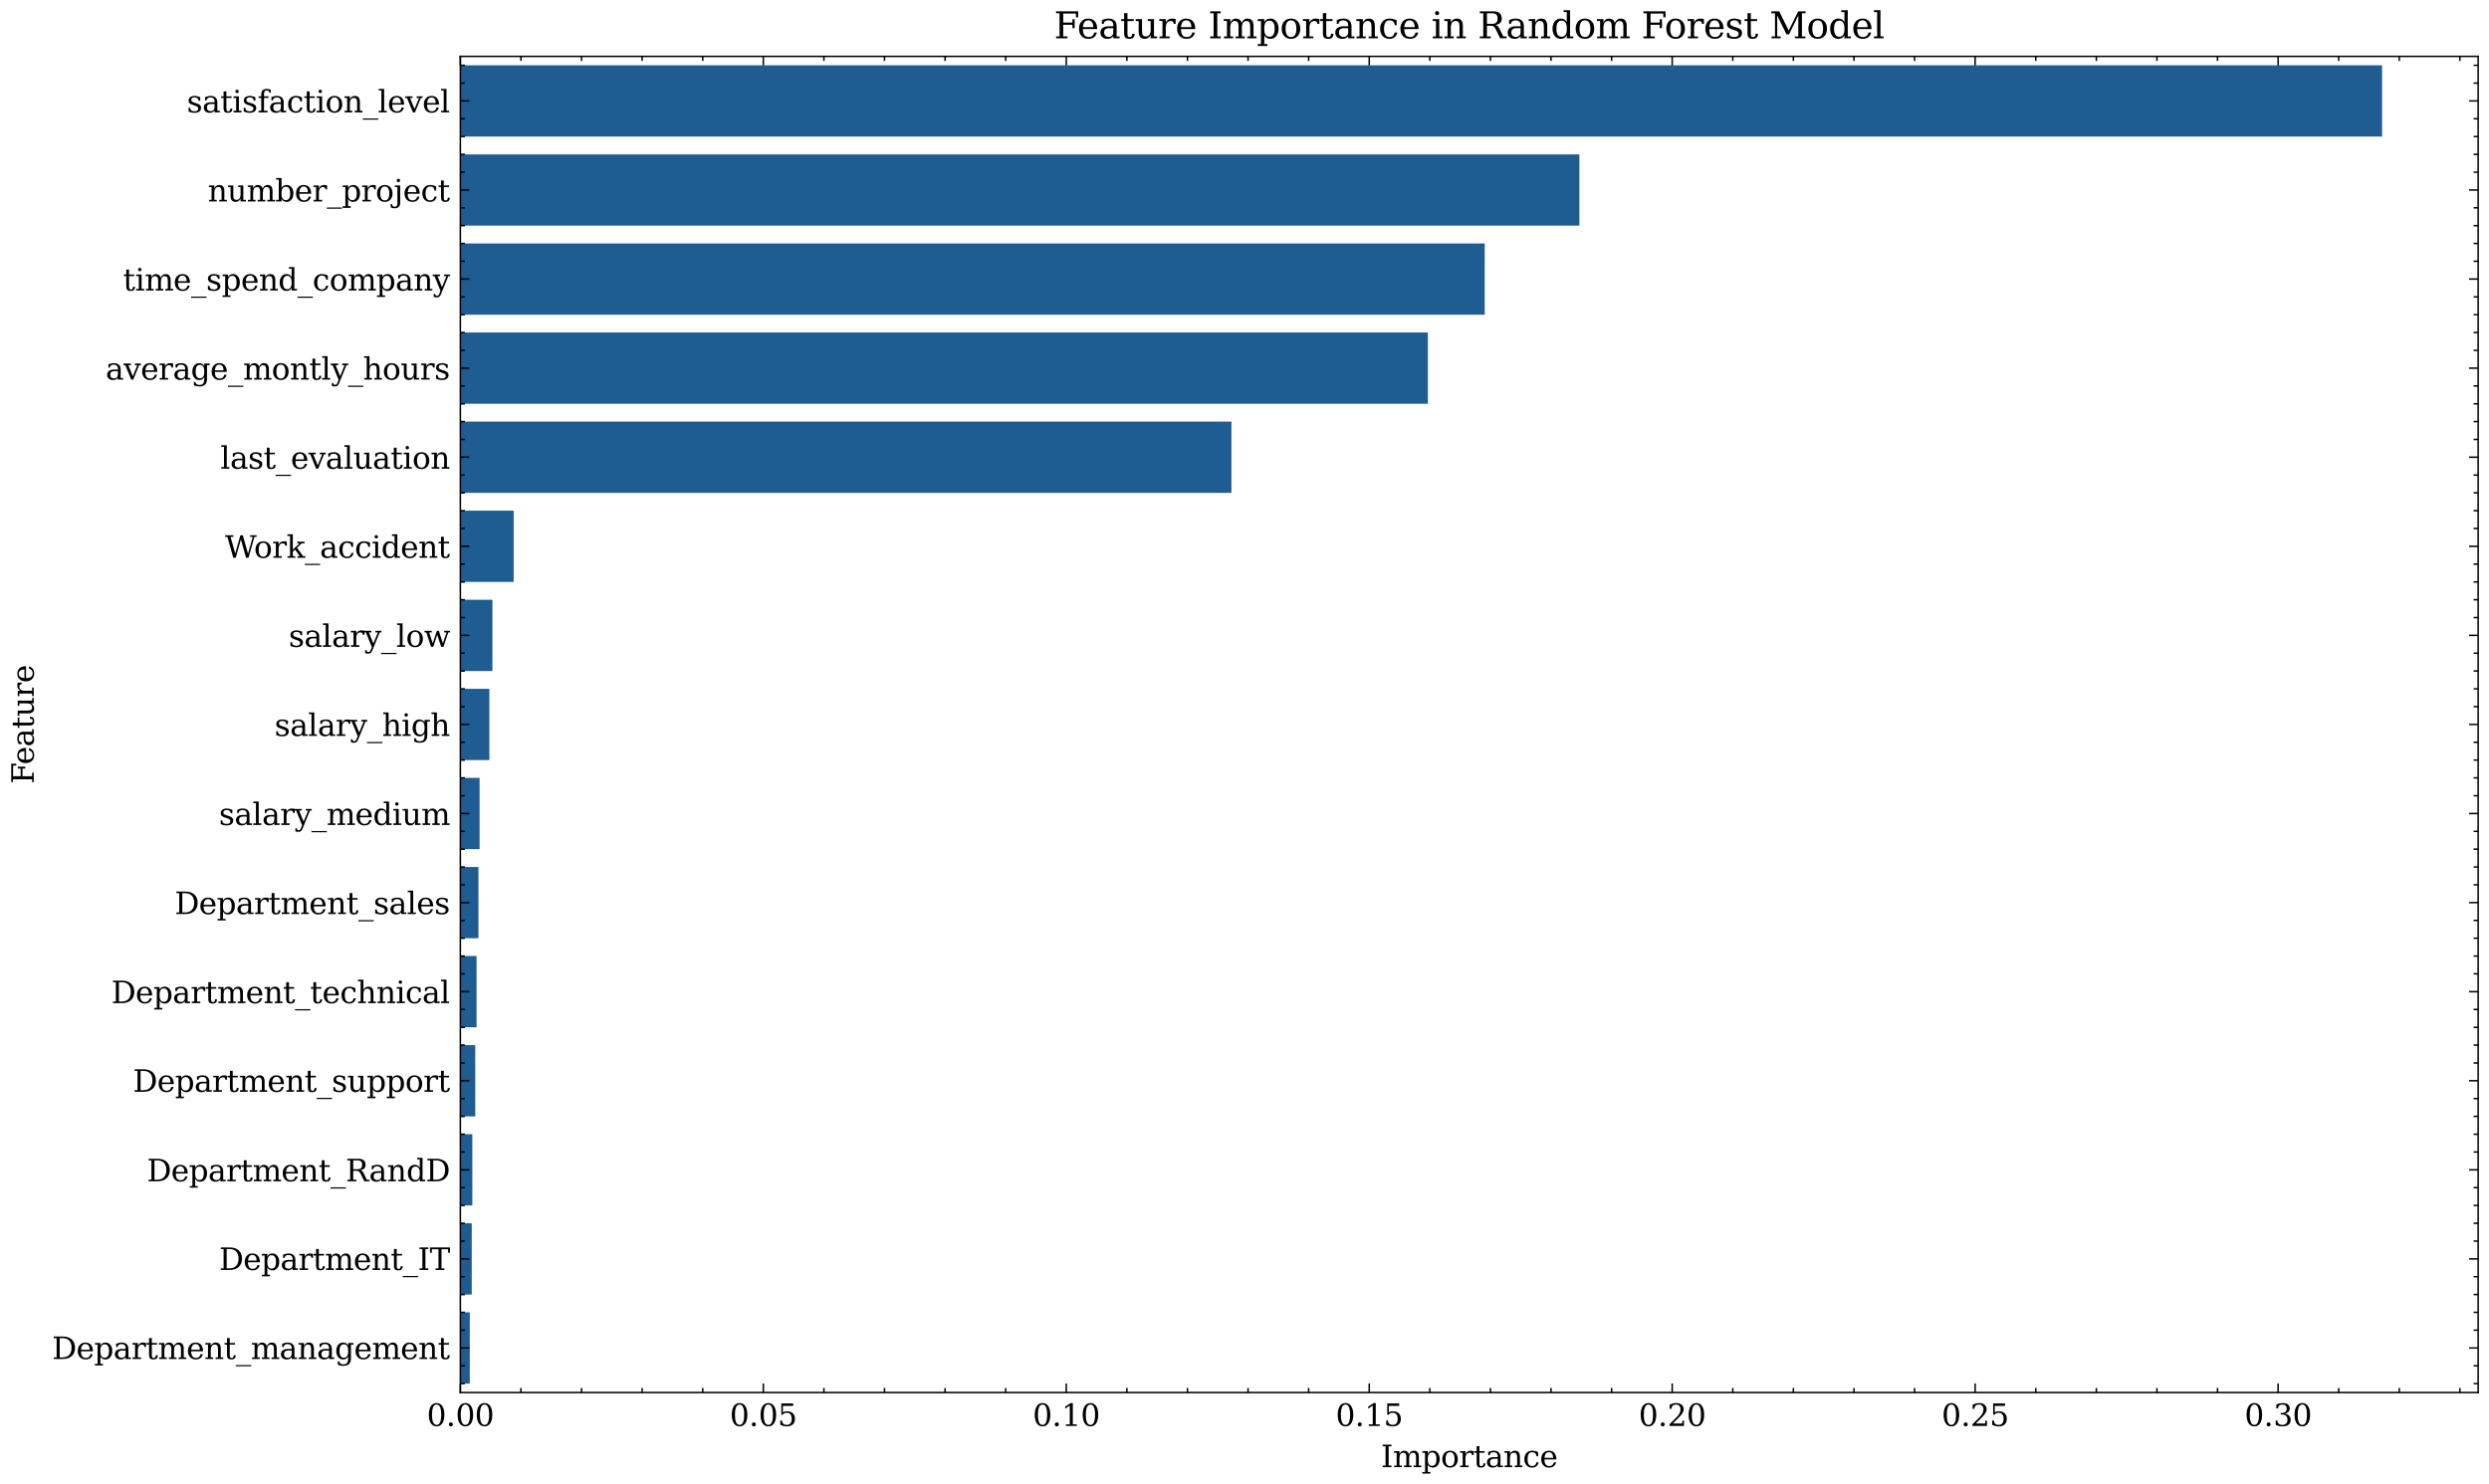 <?xml version="1.0" encoding="utf-8" standalone="no"?>
<!DOCTYPE svg PUBLIC "-//W3C//DTD SVG 1.1//EN"
  "http://www.w3.org/Graphics/SVG/1.1/DTD/svg11.dtd">
<svg xmlns:xlink="http://www.w3.org/1999/xlink" width="825.967pt" height="492.694pt" viewBox="0 0 825.967 492.694" xmlns="http://www.w3.org/2000/svg" version="1.1">
 <defs>
  <style type="text/css">*{stroke-linejoin: round; stroke-linecap: butt}</style>
 </defs>
 <g id="figure_1">
  <g id="patch_1">
   <path d="M 0 492.694 
L 825.967 492.694 
L 825.967 0 
L 0 0 
z
" style="fill: #ffffff"/>
  </g>
  <g id="axes_1">
   <g id="patch_2">
    <path d="M 152.767 462.238 
L 822.367 462.238 
L 822.367 18.718 
L 152.767 18.718 
z
" style="fill: #ffffff"/>
   </g>
   <g id="patch_3">
    <path d="M 152.767 21.675 
L 790.481 21.675 
L 790.481 45.329 
L 152.767 45.329 
z
" clip-path="url(#pf785c64f32)" style="fill: #1f5c92"/>
   </g>
   <g id="patch_4">
    <path d="M 152.767 51.243 
L 524.11 51.243 
L 524.11 74.897 
L 152.767 74.897 
z
" clip-path="url(#pf785c64f32)" style="fill: #1f5c92"/>
   </g>
   <g id="patch_5">
    <path d="M 152.767 80.811 
L 492.702 80.811 
L 492.702 104.465 
L 152.767 104.465 
z
" clip-path="url(#pf785c64f32)" style="fill: #1f5c92"/>
   </g>
   <g id="patch_6">
    <path d="M 152.767 110.379 
L 473.83 110.379 
L 473.83 134.033 
L 152.767 134.033 
z
" clip-path="url(#pf785c64f32)" style="fill: #1f5c92"/>
   </g>
   <g id="patch_7">
    <path d="M 152.767 139.947 
L 408.643 139.947 
L 408.643 163.601 
L 152.767 163.601 
z
" clip-path="url(#pf785c64f32)" style="fill: #1f5c92"/>
   </g>
   <g id="patch_8">
    <path d="M 152.767 169.515 
L 170.467 169.515 
L 170.467 193.169 
L 152.767 193.169 
z
" clip-path="url(#pf785c64f32)" style="fill: #1f5c92"/>
   </g>
   <g id="patch_9">
    <path d="M 152.767 199.083 
L 163.413 199.083 
L 163.413 222.737 
L 152.767 222.737 
z
" clip-path="url(#pf785c64f32)" style="fill: #1f5c92"/>
   </g>
   <g id="patch_10">
    <path d="M 152.767 228.651 
L 162.399 228.651 
L 162.399 252.305 
L 152.767 252.305 
z
" clip-path="url(#pf785c64f32)" style="fill: #1f5c92"/>
   </g>
   <g id="patch_11">
    <path d="M 152.767 258.219 
L 159.15 258.219 
L 159.15 281.873 
L 152.767 281.873 
z
" clip-path="url(#pf785c64f32)" style="fill: #1f5c92"/>
   </g>
   <g id="patch_12">
    <path d="M 152.767 287.787 
L 158.767 287.787 
L 158.767 311.441 
L 152.767 311.441 
z
" clip-path="url(#pf785c64f32)" style="fill: #1f5c92"/>
   </g>
   <g id="patch_13">
    <path d="M 152.767 317.355 
L 158.148 317.355 
L 158.148 341.009 
L 152.767 341.009 
z
" clip-path="url(#pf785c64f32)" style="fill: #1f5c92"/>
   </g>
   <g id="patch_14">
    <path d="M 152.767 346.923 
L 157.714 346.923 
L 157.714 370.577 
L 152.767 370.577 
z
" clip-path="url(#pf785c64f32)" style="fill: #1f5c92"/>
   </g>
   <g id="patch_15">
    <path d="M 152.767 376.491 
L 156.74 376.491 
L 156.74 400.145 
L 152.767 400.145 
z
" clip-path="url(#pf785c64f32)" style="fill: #1f5c92"/>
   </g>
   <g id="patch_16">
    <path d="M 152.767 406.059 
L 156.548 406.059 
L 156.548 429.713 
L 152.767 429.713 
z
" clip-path="url(#pf785c64f32)" style="fill: #1f5c92"/>
   </g>
   <g id="patch_17">
    <path d="M 152.767 435.627 
L 155.9 435.627 
L 155.9 459.281 
L 152.767 459.281 
z
" clip-path="url(#pf785c64f32)" style="fill: #1f5c92"/>
   </g>
   <g id="matplotlib.axis_1">
    <g id="xtick_1">
     <g id="line2d_1">
      <defs>
       <path id="mc559f2bc83" d="M 0 0 
L 0 -3 
" style="stroke: #000000; stroke-width: 0.5"/>
      </defs>
      <g>
       <use xlink:href="#mc559f2bc83" x="152.767" y="462.238" style="stroke: #000000; stroke-width: 0.5"/>
      </g>
     </g>
     <g id="line2d_2">
      <defs>
       <path id="m6952794119" d="M 0 0 
L 0 3 
" style="stroke: #000000; stroke-width: 0.5"/>
      </defs>
      <g>
       <use xlink:href="#m6952794119" x="152.767" y="18.718" style="stroke: #000000; stroke-width: 0.5"/>
      </g>
     </g>
     <g id="text_1">
      <!-- 0.00 -->
      <g transform="translate(141.634 473.337) scale(0.1 -0.1)">
       <defs>
        <path id="DejaVuSerif-30" d="M 2034 219 
Q 2513 219 2750 744 
Q 2988 1269 2988 2328 
Q 2988 3391 2750 3916 
Q 2513 4441 2034 4441 
Q 1556 4441 1318 3916 
Q 1081 3391 1081 2328 
Q 1081 1269 1318 744 
Q 1556 219 2034 219 
z
M 2034 -91 
Q 1275 -91 848 546 
Q 422 1184 422 2328 
Q 422 3475 848 4112 
Q 1275 4750 2034 4750 
Q 2797 4750 3222 4112 
Q 3647 3475 3647 2328 
Q 3647 1184 3222 546 
Q 2797 -91 2034 -91 
z
" transform="scale(0.016)"/>
        <path id="DejaVuSerif-2e" d="M 603 325 
Q 603 500 722 622 
Q 841 744 1019 744 
Q 1191 744 1312 622 
Q 1434 500 1434 325 
Q 1434 153 1312 31 
Q 1191 -91 1019 -91 
Q 841 -91 722 29 
Q 603 150 603 325 
z
" transform="scale(0.016)"/>
       </defs>
       <use xlink:href="#DejaVuSerif-30"/>
       <use xlink:href="#DejaVuSerif-2e" transform="translate(63.623 0)"/>
       <use xlink:href="#DejaVuSerif-30" transform="translate(95.41 0)"/>
       <use xlink:href="#DejaVuSerif-30" transform="translate(159.033 0)"/>
      </g>
     </g>
    </g>
    <g id="xtick_2">
     <g id="line2d_3">
      <g>
       <use xlink:href="#mc559f2bc83" x="253.303" y="462.238" style="stroke: #000000; stroke-width: 0.5"/>
      </g>
     </g>
     <g id="line2d_4">
      <g>
       <use xlink:href="#m6952794119" x="253.303" y="18.718" style="stroke: #000000; stroke-width: 0.5"/>
      </g>
     </g>
     <g id="text_2">
      <!-- 0.05 -->
      <g transform="translate(242.171 473.337) scale(0.1 -0.1)">
       <defs>
        <path id="DejaVuSerif-35" d="M 3219 4666 
L 3219 4153 
L 1081 4153 
L 1081 2816 
Q 1244 2928 1461 2984 
Q 1678 3041 1947 3041 
Q 2703 3041 3140 2622 
Q 3578 2203 3578 1478 
Q 3578 738 3136 323 
Q 2694 -91 1894 -91 
Q 1572 -91 1234 -12 
Q 897 66 544 225 
L 544 1131 
L 897 1131 
Q 925 688 1179 453 
Q 1434 219 1894 219 
Q 2388 219 2653 544 
Q 2919 869 2919 1478 
Q 2919 2084 2655 2407 
Q 2391 2731 1894 2731 
Q 1613 2731 1398 2631 
Q 1184 2531 1019 2322 
L 750 2322 
L 750 4666 
L 3219 4666 
z
" transform="scale(0.016)"/>
       </defs>
       <use xlink:href="#DejaVuSerif-30"/>
       <use xlink:href="#DejaVuSerif-2e" transform="translate(63.623 0)"/>
       <use xlink:href="#DejaVuSerif-30" transform="translate(95.41 0)"/>
       <use xlink:href="#DejaVuSerif-35" transform="translate(159.033 0)"/>
      </g>
     </g>
    </g>
    <g id="xtick_3">
     <g id="line2d_5">
      <g>
       <use xlink:href="#mc559f2bc83" x="353.84" y="462.238" style="stroke: #000000; stroke-width: 0.5"/>
      </g>
     </g>
     <g id="line2d_6">
      <g>
       <use xlink:href="#m6952794119" x="353.84" y="18.718" style="stroke: #000000; stroke-width: 0.5"/>
      </g>
     </g>
     <g id="text_3">
      <!-- 0.10 -->
      <g transform="translate(342.707 473.337) scale(0.1 -0.1)">
       <defs>
        <path id="DejaVuSerif-31" d="M 909 0 
L 909 331 
L 1722 331 
L 1722 4213 
L 781 3603 
L 781 4013 
L 1919 4750 
L 2350 4750 
L 2350 331 
L 3163 331 
L 3163 0 
L 909 0 
z
" transform="scale(0.016)"/>
       </defs>
       <use xlink:href="#DejaVuSerif-30"/>
       <use xlink:href="#DejaVuSerif-2e" transform="translate(63.623 0)"/>
       <use xlink:href="#DejaVuSerif-31" transform="translate(95.41 0)"/>
       <use xlink:href="#DejaVuSerif-30" transform="translate(159.033 0)"/>
      </g>
     </g>
    </g>
    <g id="xtick_4">
     <g id="line2d_7">
      <g>
       <use xlink:href="#mc559f2bc83" x="454.376" y="462.238" style="stroke: #000000; stroke-width: 0.5"/>
      </g>
     </g>
     <g id="line2d_8">
      <g>
       <use xlink:href="#m6952794119" x="454.376" y="18.718" style="stroke: #000000; stroke-width: 0.5"/>
      </g>
     </g>
     <g id="text_4">
      <!-- 0.15 -->
      <g transform="translate(443.243 473.337) scale(0.1 -0.1)">
       <use xlink:href="#DejaVuSerif-30"/>
       <use xlink:href="#DejaVuSerif-2e" transform="translate(63.623 0)"/>
       <use xlink:href="#DejaVuSerif-31" transform="translate(95.41 0)"/>
       <use xlink:href="#DejaVuSerif-35" transform="translate(159.033 0)"/>
      </g>
     </g>
    </g>
    <g id="xtick_5">
     <g id="line2d_9">
      <g>
       <use xlink:href="#mc559f2bc83" x="554.912" y="462.238" style="stroke: #000000; stroke-width: 0.5"/>
      </g>
     </g>
     <g id="line2d_10">
      <g>
       <use xlink:href="#m6952794119" x="554.912" y="18.718" style="stroke: #000000; stroke-width: 0.5"/>
      </g>
     </g>
     <g id="text_5">
      <!-- 0.20 -->
      <g transform="translate(543.78 473.337) scale(0.1 -0.1)">
       <defs>
        <path id="DejaVuSerif-32" d="M 819 3553 
L 469 3553 
L 469 4384 
Q 803 4563 1142 4656 
Q 1481 4750 1806 4750 
Q 2534 4750 2956 4397 
Q 3378 4044 3378 3438 
Q 3378 2753 2422 1800 
Q 2347 1728 2309 1691 
L 1131 513 
L 3078 513 
L 3078 1088 
L 3444 1088 
L 3444 0 
L 434 0 
L 434 341 
L 1850 1753 
Q 2319 2222 2519 2614 
Q 2719 3006 2719 3438 
Q 2719 3909 2473 4175 
Q 2228 4441 1797 4441 
Q 1350 4441 1106 4219 
Q 863 3997 819 3553 
z
" transform="scale(0.016)"/>
       </defs>
       <use xlink:href="#DejaVuSerif-30"/>
       <use xlink:href="#DejaVuSerif-2e" transform="translate(63.623 0)"/>
       <use xlink:href="#DejaVuSerif-32" transform="translate(95.41 0)"/>
       <use xlink:href="#DejaVuSerif-30" transform="translate(159.033 0)"/>
      </g>
     </g>
    </g>
    <g id="xtick_6">
     <g id="line2d_11">
      <g>
       <use xlink:href="#mc559f2bc83" x="655.449" y="462.238" style="stroke: #000000; stroke-width: 0.5"/>
      </g>
     </g>
     <g id="line2d_12">
      <g>
       <use xlink:href="#m6952794119" x="655.449" y="18.718" style="stroke: #000000; stroke-width: 0.5"/>
      </g>
     </g>
     <g id="text_6">
      <!-- 0.25 -->
      <g transform="translate(644.316 473.337) scale(0.1 -0.1)">
       <use xlink:href="#DejaVuSerif-30"/>
       <use xlink:href="#DejaVuSerif-2e" transform="translate(63.623 0)"/>
       <use xlink:href="#DejaVuSerif-32" transform="translate(95.41 0)"/>
       <use xlink:href="#DejaVuSerif-35" transform="translate(159.033 0)"/>
      </g>
     </g>
    </g>
    <g id="xtick_7">
     <g id="line2d_13">
      <g>
       <use xlink:href="#mc559f2bc83" x="755.985" y="462.238" style="stroke: #000000; stroke-width: 0.5"/>
      </g>
     </g>
     <g id="line2d_14">
      <g>
       <use xlink:href="#m6952794119" x="755.985" y="18.718" style="stroke: #000000; stroke-width: 0.5"/>
      </g>
     </g>
     <g id="text_7">
      <!-- 0.30 -->
      <g transform="translate(744.852 473.337) scale(0.1 -0.1)">
       <defs>
        <path id="DejaVuSerif-33" d="M 622 4469 
Q 988 4606 1323 4678 
Q 1659 4750 1953 4750 
Q 2638 4750 3022 4454 
Q 3406 4159 3406 3634 
Q 3406 3213 3140 2930 
Q 2875 2647 2388 2547 
Q 2963 2466 3280 2130 
Q 3597 1794 3597 1259 
Q 3597 606 3158 257 
Q 2719 -91 1894 -91 
Q 1528 -91 1179 -12 
Q 831 66 488 225 
L 488 1131 
L 838 1131 
Q 869 681 1141 450 
Q 1413 219 1906 219 
Q 2384 219 2661 495 
Q 2938 772 2938 1253 
Q 2938 1803 2653 2086 
Q 2369 2369 1819 2369 
L 1522 2369 
L 1522 2688 
L 1678 2688 
Q 2225 2688 2498 2914 
Q 2772 3141 2772 3597 
Q 2772 4006 2547 4223 
Q 2322 4441 1900 4441 
Q 1478 4441 1245 4241 
Q 1013 4041 972 3647 
L 622 3647 
L 622 4469 
z
" transform="scale(0.016)"/>
       </defs>
       <use xlink:href="#DejaVuSerif-30"/>
       <use xlink:href="#DejaVuSerif-2e" transform="translate(63.623 0)"/>
       <use xlink:href="#DejaVuSerif-33" transform="translate(95.41 0)"/>
       <use xlink:href="#DejaVuSerif-30" transform="translate(159.033 0)"/>
      </g>
     </g>
    </g>
    <g id="xtick_8">
     <g id="line2d_15">
      <defs>
       <path id="m171b613b7e" d="M 0 0 
L 0 -1.5 
" style="stroke: #000000; stroke-width: 0.5"/>
      </defs>
      <g>
       <use xlink:href="#m171b613b7e" x="172.874" y="462.238" style="stroke: #000000; stroke-width: 0.5"/>
      </g>
     </g>
     <g id="line2d_16">
      <defs>
       <path id="m50dfa78f08" d="M 0 0 
L 0 1.5 
" style="stroke: #000000; stroke-width: 0.5"/>
      </defs>
      <g>
       <use xlink:href="#m50dfa78f08" x="172.874" y="18.718" style="stroke: #000000; stroke-width: 0.5"/>
      </g>
     </g>
    </g>
    <g id="xtick_9">
     <g id="line2d_17">
      <g>
       <use xlink:href="#m171b613b7e" x="192.982" y="462.238" style="stroke: #000000; stroke-width: 0.5"/>
      </g>
     </g>
     <g id="line2d_18">
      <g>
       <use xlink:href="#m50dfa78f08" x="192.982" y="18.718" style="stroke: #000000; stroke-width: 0.5"/>
      </g>
     </g>
    </g>
    <g id="xtick_10">
     <g id="line2d_19">
      <g>
       <use xlink:href="#m171b613b7e" x="213.089" y="462.238" style="stroke: #000000; stroke-width: 0.5"/>
      </g>
     </g>
     <g id="line2d_20">
      <g>
       <use xlink:href="#m50dfa78f08" x="213.089" y="18.718" style="stroke: #000000; stroke-width: 0.5"/>
      </g>
     </g>
    </g>
    <g id="xtick_11">
     <g id="line2d_21">
      <g>
       <use xlink:href="#m171b613b7e" x="233.196" y="462.238" style="stroke: #000000; stroke-width: 0.5"/>
      </g>
     </g>
     <g id="line2d_22">
      <g>
       <use xlink:href="#m50dfa78f08" x="233.196" y="18.718" style="stroke: #000000; stroke-width: 0.5"/>
      </g>
     </g>
    </g>
    <g id="xtick_12">
     <g id="line2d_23">
      <g>
       <use xlink:href="#m171b613b7e" x="273.411" y="462.238" style="stroke: #000000; stroke-width: 0.5"/>
      </g>
     </g>
     <g id="line2d_24">
      <g>
       <use xlink:href="#m50dfa78f08" x="273.411" y="18.718" style="stroke: #000000; stroke-width: 0.5"/>
      </g>
     </g>
    </g>
    <g id="xtick_13">
     <g id="line2d_25">
      <g>
       <use xlink:href="#m171b613b7e" x="293.518" y="462.238" style="stroke: #000000; stroke-width: 0.5"/>
      </g>
     </g>
     <g id="line2d_26">
      <g>
       <use xlink:href="#m50dfa78f08" x="293.518" y="18.718" style="stroke: #000000; stroke-width: 0.5"/>
      </g>
     </g>
    </g>
    <g id="xtick_14">
     <g id="line2d_27">
      <g>
       <use xlink:href="#m171b613b7e" x="313.625" y="462.238" style="stroke: #000000; stroke-width: 0.5"/>
      </g>
     </g>
     <g id="line2d_28">
      <g>
       <use xlink:href="#m50dfa78f08" x="313.625" y="18.718" style="stroke: #000000; stroke-width: 0.5"/>
      </g>
     </g>
    </g>
    <g id="xtick_15">
     <g id="line2d_29">
      <g>
       <use xlink:href="#m171b613b7e" x="333.733" y="462.238" style="stroke: #000000; stroke-width: 0.5"/>
      </g>
     </g>
     <g id="line2d_30">
      <g>
       <use xlink:href="#m50dfa78f08" x="333.733" y="18.718" style="stroke: #000000; stroke-width: 0.5"/>
      </g>
     </g>
    </g>
    <g id="xtick_16">
     <g id="line2d_31">
      <g>
       <use xlink:href="#m171b613b7e" x="373.947" y="462.238" style="stroke: #000000; stroke-width: 0.5"/>
      </g>
     </g>
     <g id="line2d_32">
      <g>
       <use xlink:href="#m50dfa78f08" x="373.947" y="18.718" style="stroke: #000000; stroke-width: 0.5"/>
      </g>
     </g>
    </g>
    <g id="xtick_17">
     <g id="line2d_33">
      <g>
       <use xlink:href="#m171b613b7e" x="394.054" y="462.238" style="stroke: #000000; stroke-width: 0.5"/>
      </g>
     </g>
     <g id="line2d_34">
      <g>
       <use xlink:href="#m50dfa78f08" x="394.054" y="18.718" style="stroke: #000000; stroke-width: 0.5"/>
      </g>
     </g>
    </g>
    <g id="xtick_18">
     <g id="line2d_35">
      <g>
       <use xlink:href="#m171b613b7e" x="414.162" y="462.238" style="stroke: #000000; stroke-width: 0.5"/>
      </g>
     </g>
     <g id="line2d_36">
      <g>
       <use xlink:href="#m50dfa78f08" x="414.162" y="18.718" style="stroke: #000000; stroke-width: 0.5"/>
      </g>
     </g>
    </g>
    <g id="xtick_19">
     <g id="line2d_37">
      <g>
       <use xlink:href="#m171b613b7e" x="434.269" y="462.238" style="stroke: #000000; stroke-width: 0.5"/>
      </g>
     </g>
     <g id="line2d_38">
      <g>
       <use xlink:href="#m50dfa78f08" x="434.269" y="18.718" style="stroke: #000000; stroke-width: 0.5"/>
      </g>
     </g>
    </g>
    <g id="xtick_20">
     <g id="line2d_39">
      <g>
       <use xlink:href="#m171b613b7e" x="474.483" y="462.238" style="stroke: #000000; stroke-width: 0.5"/>
      </g>
     </g>
     <g id="line2d_40">
      <g>
       <use xlink:href="#m50dfa78f08" x="474.483" y="18.718" style="stroke: #000000; stroke-width: 0.5"/>
      </g>
     </g>
    </g>
    <g id="xtick_21">
     <g id="line2d_41">
      <g>
       <use xlink:href="#m171b613b7e" x="494.591" y="462.238" style="stroke: #000000; stroke-width: 0.5"/>
      </g>
     </g>
     <g id="line2d_42">
      <g>
       <use xlink:href="#m50dfa78f08" x="494.591" y="18.718" style="stroke: #000000; stroke-width: 0.5"/>
      </g>
     </g>
    </g>
    <g id="xtick_22">
     <g id="line2d_43">
      <g>
       <use xlink:href="#m171b613b7e" x="514.698" y="462.238" style="stroke: #000000; stroke-width: 0.5"/>
      </g>
     </g>
     <g id="line2d_44">
      <g>
       <use xlink:href="#m50dfa78f08" x="514.698" y="18.718" style="stroke: #000000; stroke-width: 0.5"/>
      </g>
     </g>
    </g>
    <g id="xtick_23">
     <g id="line2d_45">
      <g>
       <use xlink:href="#m171b613b7e" x="534.805" y="462.238" style="stroke: #000000; stroke-width: 0.5"/>
      </g>
     </g>
     <g id="line2d_46">
      <g>
       <use xlink:href="#m50dfa78f08" x="534.805" y="18.718" style="stroke: #000000; stroke-width: 0.5"/>
      </g>
     </g>
    </g>
    <g id="xtick_24">
     <g id="line2d_47">
      <g>
       <use xlink:href="#m171b613b7e" x="575.02" y="462.238" style="stroke: #000000; stroke-width: 0.5"/>
      </g>
     </g>
     <g id="line2d_48">
      <g>
       <use xlink:href="#m50dfa78f08" x="575.02" y="18.718" style="stroke: #000000; stroke-width: 0.5"/>
      </g>
     </g>
    </g>
    <g id="xtick_25">
     <g id="line2d_49">
      <g>
       <use xlink:href="#m171b613b7e" x="595.127" y="462.238" style="stroke: #000000; stroke-width: 0.5"/>
      </g>
     </g>
     <g id="line2d_50">
      <g>
       <use xlink:href="#m50dfa78f08" x="595.127" y="18.718" style="stroke: #000000; stroke-width: 0.5"/>
      </g>
     </g>
    </g>
    <g id="xtick_26">
     <g id="line2d_51">
      <g>
       <use xlink:href="#m171b613b7e" x="615.234" y="462.238" style="stroke: #000000; stroke-width: 0.5"/>
      </g>
     </g>
     <g id="line2d_52">
      <g>
       <use xlink:href="#m50dfa78f08" x="615.234" y="18.718" style="stroke: #000000; stroke-width: 0.5"/>
      </g>
     </g>
    </g>
    <g id="xtick_27">
     <g id="line2d_53">
      <g>
       <use xlink:href="#m171b613b7e" x="635.341" y="462.238" style="stroke: #000000; stroke-width: 0.5"/>
      </g>
     </g>
     <g id="line2d_54">
      <g>
       <use xlink:href="#m50dfa78f08" x="635.341" y="18.718" style="stroke: #000000; stroke-width: 0.5"/>
      </g>
     </g>
    </g>
    <g id="xtick_28">
     <g id="line2d_55">
      <g>
       <use xlink:href="#m171b613b7e" x="675.556" y="462.238" style="stroke: #000000; stroke-width: 0.5"/>
      </g>
     </g>
     <g id="line2d_56">
      <g>
       <use xlink:href="#m50dfa78f08" x="675.556" y="18.718" style="stroke: #000000; stroke-width: 0.5"/>
      </g>
     </g>
    </g>
    <g id="xtick_29">
     <g id="line2d_57">
      <g>
       <use xlink:href="#m171b613b7e" x="695.663" y="462.238" style="stroke: #000000; stroke-width: 0.5"/>
      </g>
     </g>
     <g id="line2d_58">
      <g>
       <use xlink:href="#m50dfa78f08" x="695.663" y="18.718" style="stroke: #000000; stroke-width: 0.5"/>
      </g>
     </g>
    </g>
    <g id="xtick_30">
     <g id="line2d_59">
      <g>
       <use xlink:href="#m171b613b7e" x="715.77" y="462.238" style="stroke: #000000; stroke-width: 0.5"/>
      </g>
     </g>
     <g id="line2d_60">
      <g>
       <use xlink:href="#m50dfa78f08" x="715.77" y="18.718" style="stroke: #000000; stroke-width: 0.5"/>
      </g>
     </g>
    </g>
    <g id="xtick_31">
     <g id="line2d_61">
      <g>
       <use xlink:href="#m171b613b7e" x="735.878" y="462.238" style="stroke: #000000; stroke-width: 0.5"/>
      </g>
     </g>
     <g id="line2d_62">
      <g>
       <use xlink:href="#m50dfa78f08" x="735.878" y="18.718" style="stroke: #000000; stroke-width: 0.5"/>
      </g>
     </g>
    </g>
    <g id="xtick_32">
     <g id="line2d_63">
      <g>
       <use xlink:href="#m171b613b7e" x="776.092" y="462.238" style="stroke: #000000; stroke-width: 0.5"/>
      </g>
     </g>
     <g id="line2d_64">
      <g>
       <use xlink:href="#m50dfa78f08" x="776.092" y="18.718" style="stroke: #000000; stroke-width: 0.5"/>
      </g>
     </g>
    </g>
    <g id="xtick_33">
     <g id="line2d_65">
      <g>
       <use xlink:href="#m171b613b7e" x="796.199" y="462.238" style="stroke: #000000; stroke-width: 0.5"/>
      </g>
     </g>
     <g id="line2d_66">
      <g>
       <use xlink:href="#m50dfa78f08" x="796.199" y="18.718" style="stroke: #000000; stroke-width: 0.5"/>
      </g>
     </g>
    </g>
    <g id="xtick_34">
     <g id="line2d_67">
      <g>
       <use xlink:href="#m171b613b7e" x="816.307" y="462.238" style="stroke: #000000; stroke-width: 0.5"/>
      </g>
     </g>
     <g id="line2d_68">
      <g>
       <use xlink:href="#m50dfa78f08" x="816.307" y="18.718" style="stroke: #000000; stroke-width: 0.5"/>
      </g>
     </g>
    </g>
    <g id="text_8">
     <!-- Importance -->
     <g transform="translate(458.28 487.015) scale(0.1 -0.1)">
      <defs>
       <path id="DejaVuSerif-49" d="M 1581 331 
L 2175 331 
L 2175 0 
L 353 0 
L 353 331 
L 947 331 
L 947 4331 
L 353 4331 
L 353 4666 
L 2175 4666 
L 2175 4331 
L 1581 4331 
L 1581 331 
z
" transform="scale(0.016)"/>
       <path id="DejaVuSerif-6d" d="M 3316 2675 
Q 3481 3041 3739 3227 
Q 3997 3413 4341 3413 
Q 4863 3413 5119 3089 
Q 5375 2766 5375 2113 
L 5375 331 
L 5894 331 
L 5894 0 
L 4300 0 
L 4300 331 
L 4800 331 
L 4800 2047 
Q 4800 2556 4650 2772 
Q 4500 2988 4153 2988 
Q 3769 2988 3567 2697 
Q 3366 2406 3366 1850 
L 3366 331 
L 3866 331 
L 3866 0 
L 2291 0 
L 2291 331 
L 2791 331 
L 2791 2069 
Q 2791 2566 2641 2777 
Q 2491 2988 2144 2988 
Q 1759 2988 1557 2697 
Q 1356 2406 1356 1850 
L 1356 331 
L 1856 331 
L 1856 0 
L 263 0 
L 263 331 
L 781 331 
L 781 2994 
L 231 2994 
L 231 3322 
L 1356 3322 
L 1356 2731 
Q 1516 3063 1762 3238 
Q 2009 3413 2322 3413 
Q 2709 3413 2968 3220 
Q 3228 3028 3316 2675 
z
" transform="scale(0.016)"/>
       <path id="DejaVuSerif-70" d="M 1313 1825 
L 1313 1497 
Q 1313 897 1542 583 
Q 1772 269 2209 269 
Q 2650 269 2876 622 
Q 3103 975 3103 1663 
Q 3103 2353 2876 2703 
Q 2650 3053 2209 3053 
Q 1772 3053 1542 2737 
Q 1313 2422 1313 1825 
z
M 738 2988 
L 184 2988 
L 184 3322 
L 1313 3322 
L 1313 2803 
Q 1481 3116 1742 3264 
Q 2003 3413 2388 3413 
Q 3000 3413 3387 2928 
Q 3775 2444 3775 1663 
Q 3775 881 3387 395 
Q 3000 -91 2388 -91 
Q 2003 -91 1742 57 
Q 1481 206 1313 519 
L 1313 -997 
L 1856 -997 
L 1856 -1331 
L 184 -1331 
L 184 -997 
L 738 -997 
L 738 2988 
z
" transform="scale(0.016)"/>
       <path id="DejaVuSerif-6f" d="M 1925 219 
Q 2388 219 2623 584 
Q 2859 950 2859 1663 
Q 2859 2375 2623 2739 
Q 2388 3103 1925 3103 
Q 1463 3103 1227 2739 
Q 991 2375 991 1663 
Q 991 950 1228 584 
Q 1466 219 1925 219 
z
M 1925 -91 
Q 1200 -91 759 389 
Q 319 869 319 1663 
Q 319 2456 758 2934 
Q 1197 3413 1925 3413 
Q 2653 3413 3092 2934 
Q 3531 2456 3531 1663 
Q 3531 869 3092 389 
Q 2653 -91 1925 -91 
z
" transform="scale(0.016)"/>
       <path id="DejaVuSerif-72" d="M 3059 3328 
L 3059 2497 
L 2728 2497 
Q 2713 2744 2591 2866 
Q 2469 2988 2234 2988 
Q 1809 2988 1582 2694 
Q 1356 2400 1356 1850 
L 1356 331 
L 2022 331 
L 2022 0 
L 263 0 
L 263 331 
L 781 331 
L 781 2994 
L 231 2994 
L 231 3322 
L 1356 3322 
L 1356 2731 
Q 1525 3078 1790 3245 
Q 2056 3413 2438 3413 
Q 2578 3413 2733 3391 
Q 2888 3369 3059 3328 
z
" transform="scale(0.016)"/>
       <path id="DejaVuSerif-74" d="M 691 2988 
L 184 2988 
L 184 3322 
L 691 3322 
L 691 4353 
L 1269 4353 
L 1269 3322 
L 2350 3322 
L 2350 2988 
L 1269 2988 
L 1269 878 
Q 1269 456 1350 337 
Q 1431 219 1650 219 
Q 1875 219 1978 351 
Q 2081 484 2088 781 
L 2522 781 
Q 2497 328 2275 118 
Q 2053 -91 1600 -91 
Q 1103 -91 897 129 
Q 691 350 691 878 
L 691 2988 
z
" transform="scale(0.016)"/>
       <path id="DejaVuSerif-61" d="M 2547 1044 
L 2547 1747 
L 1806 1747 
Q 1378 1747 1168 1562 
Q 959 1378 959 997 
Q 959 650 1171 447 
Q 1384 244 1747 244 
Q 2106 244 2326 466 
Q 2547 688 2547 1044 
z
M 3122 2075 
L 3122 331 
L 3634 331 
L 3634 0 
L 2547 0 
L 2547 359 
Q 2356 128 2106 18 
Q 1856 -91 1522 -91 
Q 969 -91 644 203 
Q 319 497 319 997 
Q 319 1513 691 1797 
Q 1063 2081 1741 2081 
L 2547 2081 
L 2547 2309 
Q 2547 2688 2317 2895 
Q 2088 3103 1672 3103 
Q 1328 3103 1125 2947 
Q 922 2791 872 2484 
L 575 2484 
L 575 3156 
Q 875 3284 1158 3348 
Q 1441 3413 1709 3413 
Q 2400 3413 2761 3070 
Q 3122 2728 3122 2075 
z
" transform="scale(0.016)"/>
       <path id="DejaVuSerif-6e" d="M 263 0 
L 263 331 
L 781 331 
L 781 2988 
L 231 2988 
L 231 3322 
L 1356 3322 
L 1356 2731 
Q 1516 3069 1770 3241 
Q 2025 3413 2363 3413 
Q 2913 3413 3172 3097 
Q 3431 2781 3431 2113 
L 3431 331 
L 3944 331 
L 3944 0 
L 2356 0 
L 2356 331 
L 2853 331 
L 2853 1931 
Q 2853 2541 2703 2767 
Q 2553 2994 2175 2994 
Q 1775 2994 1565 2701 
Q 1356 2409 1356 1850 
L 1356 331 
L 1856 331 
L 1856 0 
L 263 0 
z
" transform="scale(0.016)"/>
       <path id="DejaVuSerif-63" d="M 3291 997 
Q 3169 466 2822 187 
Q 2475 -91 1925 -91 
Q 1200 -91 759 389 
Q 319 869 319 1663 
Q 319 2459 759 2936 
Q 1200 3413 1925 3413 
Q 2241 3413 2553 3339 
Q 2866 3266 3181 3116 
L 3181 2266 
L 2847 2266 
Q 2781 2703 2561 2903 
Q 2341 3103 1931 3103 
Q 1466 3103 1228 2742 
Q 991 2381 991 1663 
Q 991 944 1227 581 
Q 1463 219 1931 219 
Q 2303 219 2525 412 
Q 2747 606 2828 997 
L 3291 997 
z
" transform="scale(0.016)"/>
       <path id="DejaVuSerif-65" d="M 3469 1600 
L 991 1600 
L 991 1575 
Q 991 903 1244 561 
Q 1497 219 1991 219 
Q 2369 219 2611 417 
Q 2853 616 2950 1006 
L 3413 1006 
Q 3275 459 2904 184 
Q 2534 -91 1931 -91 
Q 1203 -91 761 389 
Q 319 869 319 1663 
Q 319 2450 753 2931 
Q 1188 3413 1894 3413 
Q 2647 3413 3050 2948 
Q 3453 2484 3469 1600 
z
M 2791 1931 
Q 2772 2513 2545 2808 
Q 2319 3103 1894 3103 
Q 1497 3103 1269 2806 
Q 1041 2509 991 1931 
L 2791 1931 
z
" transform="scale(0.016)"/>
      </defs>
      <use xlink:href="#DejaVuSerif-49"/>
      <use xlink:href="#DejaVuSerif-6d" transform="translate(39.502 0)"/>
      <use xlink:href="#DejaVuSerif-70" transform="translate(134.326 0)"/>
      <use xlink:href="#DejaVuSerif-6f" transform="translate(198.34 0)"/>
      <use xlink:href="#DejaVuSerif-72" transform="translate(258.545 0)"/>
      <use xlink:href="#DejaVuSerif-74" transform="translate(306.348 0)"/>
      <use xlink:href="#DejaVuSerif-61" transform="translate(346.533 0)"/>
      <use xlink:href="#DejaVuSerif-6e" transform="translate(406.152 0)"/>
      <use xlink:href="#DejaVuSerif-63" transform="translate(470.557 0)"/>
      <use xlink:href="#DejaVuSerif-65" transform="translate(526.562 0)"/>
     </g>
    </g>
   </g>
   <g id="matplotlib.axis_2">
    <g id="ytick_1">
     <g id="line2d_69">
      <defs>
       <path id="m75fa3b10dc" d="M 0 0 
L 3 0 
" style="stroke: #000000; stroke-width: 0.5"/>
      </defs>
      <g>
       <use xlink:href="#m75fa3b10dc" x="152.767" y="33.502" style="stroke: #000000; stroke-width: 0.5"/>
      </g>
     </g>
     <g id="line2d_70">
      <defs>
       <path id="m29807c03f7" d="M 0 0 
L -3 0 
" style="stroke: #000000; stroke-width: 0.5"/>
      </defs>
      <g>
       <use xlink:href="#m29807c03f7" x="822.367" y="33.502" style="stroke: #000000; stroke-width: 0.5"/>
      </g>
     </g>
     <g id="text_9">
      <!-- satisfaction_level -->
      <g transform="translate(61.998 37.301) scale(0.1 -0.1)">
       <defs>
        <path id="DejaVuSerif-73" d="M 359 184 
L 359 959 
L 691 959 
Q 703 588 923 403 
Q 1144 219 1575 219 
Q 1963 219 2166 364 
Q 2369 509 2369 788 
Q 2369 1006 2220 1140 
Q 2072 1275 1594 1428 
L 1178 1569 
Q 750 1706 558 1912 
Q 366 2119 366 2438 
Q 366 2894 700 3153 
Q 1034 3413 1625 3413 
Q 1888 3413 2178 3344 
Q 2469 3275 2778 3144 
L 2778 2419 
L 2447 2419 
Q 2434 2741 2221 2922 
Q 2009 3103 1644 3103 
Q 1281 3103 1095 2975 
Q 909 2847 909 2591 
Q 909 2381 1050 2254 
Q 1191 2128 1613 1997 
L 2069 1856 
Q 2541 1709 2748 1489 
Q 2956 1269 2956 922 
Q 2956 450 2595 179 
Q 2234 -91 1600 -91 
Q 1278 -91 972 -22 
Q 666 47 359 184 
z
" transform="scale(0.016)"/>
        <path id="DejaVuSerif-69" d="M 622 4353 
Q 622 4497 726 4603 
Q 831 4709 978 4709 
Q 1122 4709 1226 4603 
Q 1331 4497 1331 4353 
Q 1331 4206 1228 4103 
Q 1125 4000 978 4000 
Q 831 4000 726 4103 
Q 622 4206 622 4353 
z
M 1356 331 
L 1900 331 
L 1900 0 
L 231 0 
L 231 331 
L 781 331 
L 781 2988 
L 231 2988 
L 231 3322 
L 1356 3322 
L 1356 331 
z
" transform="scale(0.016)"/>
        <path id="DejaVuSerif-66" d="M 2753 4078 
L 2450 4078 
Q 2447 4313 2317 4434 
Q 2188 4556 1941 4556 
Q 1619 4556 1487 4379 
Q 1356 4203 1356 3750 
L 1356 3322 
L 2284 3322 
L 2284 2988 
L 1356 2988 
L 1356 331 
L 2094 331 
L 2094 0 
L 231 0 
L 231 331 
L 781 331 
L 781 2988 
L 231 2988 
L 231 3322 
L 781 3322 
L 781 3738 
Q 781 4294 1070 4578 
Q 1359 4863 1919 4863 
Q 2128 4863 2337 4825 
Q 2547 4788 2753 4709 
L 2753 4078 
z
" transform="scale(0.016)"/>
        <path id="DejaVuSerif-5f" d="M 3200 -1259 
L 3200 -1509 
L 0 -1509 
L 0 -1259 
L 3200 -1259 
z
" transform="scale(0.016)"/>
        <path id="DejaVuSerif-6c" d="M 1313 331 
L 1856 331 
L 1856 0 
L 184 0 
L 184 331 
L 738 331 
L 738 4531 
L 184 4531 
L 184 4863 
L 1313 4863 
L 1313 331 
z
" transform="scale(0.016)"/>
        <path id="DejaVuSerif-76" d="M 1581 0 
L 359 2988 
L -19 2988 
L -19 3322 
L 1509 3322 
L 1509 2988 
L 978 2988 
L 1913 703 
L 2847 2988 
L 2350 2988 
L 2350 3322 
L 3597 3322 
L 3597 2988 
L 3225 2988 
L 2003 0 
L 1581 0 
z
" transform="scale(0.016)"/>
       </defs>
       <use xlink:href="#DejaVuSerif-73"/>
       <use xlink:href="#DejaVuSerif-61" transform="translate(51.318 0)"/>
       <use xlink:href="#DejaVuSerif-74" transform="translate(110.938 0)"/>
       <use xlink:href="#DejaVuSerif-69" transform="translate(151.123 0)"/>
       <use xlink:href="#DejaVuSerif-73" transform="translate(183.105 0)"/>
       <use xlink:href="#DejaVuSerif-66" transform="translate(234.424 0)"/>
       <use xlink:href="#DejaVuSerif-61" transform="translate(271.436 0)"/>
       <use xlink:href="#DejaVuSerif-63" transform="translate(331.055 0)"/>
       <use xlink:href="#DejaVuSerif-74" transform="translate(387.061 0)"/>
       <use xlink:href="#DejaVuSerif-69" transform="translate(427.246 0)"/>
       <use xlink:href="#DejaVuSerif-6f" transform="translate(459.229 0)"/>
       <use xlink:href="#DejaVuSerif-6e" transform="translate(519.434 0)"/>
       <use xlink:href="#DejaVuSerif-5f" transform="translate(583.838 0)"/>
       <use xlink:href="#DejaVuSerif-6c" transform="translate(633.838 0)"/>
       <use xlink:href="#DejaVuSerif-65" transform="translate(665.82 0)"/>
       <use xlink:href="#DejaVuSerif-76" transform="translate(725 0)"/>
       <use xlink:href="#DejaVuSerif-65" transform="translate(781.494 0)"/>
       <use xlink:href="#DejaVuSerif-6c" transform="translate(840.674 0)"/>
      </g>
     </g>
    </g>
    <g id="ytick_2">
     <g id="line2d_71">
      <g>
       <use xlink:href="#m75fa3b10dc" x="152.767" y="63.07" style="stroke: #000000; stroke-width: 0.5"/>
      </g>
     </g>
     <g id="line2d_72">
      <g>
       <use xlink:href="#m29807c03f7" x="822.367" y="63.07" style="stroke: #000000; stroke-width: 0.5"/>
      </g>
     </g>
     <g id="text_10">
      <!-- number_project -->
      <g transform="translate(68.964 66.869) scale(0.1 -0.1)">
       <defs>
        <path id="DejaVuSerif-75" d="M 2266 3322 
L 3341 3322 
L 3341 331 
L 3884 331 
L 3884 0 
L 2766 0 
L 2766 588 
Q 2606 256 2353 82 
Q 2100 -91 1766 -91 
Q 1213 -91 952 223 
Q 691 538 691 1209 
L 691 2988 
L 172 2988 
L 172 3322 
L 1269 3322 
L 1269 1388 
Q 1269 781 1417 556 
Q 1566 331 1947 331 
Q 2347 331 2556 625 
Q 2766 919 2766 1478 
L 2766 2988 
L 2266 2988 
L 2266 3322 
z
" transform="scale(0.016)"/>
        <path id="DejaVuSerif-62" d="M 738 331 
L 738 4531 
L 184 4531 
L 184 4863 
L 1313 4863 
L 1313 2803 
Q 1481 3116 1742 3264 
Q 2003 3413 2388 3413 
Q 3000 3413 3387 2928 
Q 3775 2444 3775 1663 
Q 3775 881 3387 395 
Q 3000 -91 2388 -91 
Q 2003 -91 1742 57 
Q 1481 206 1313 519 
L 1313 0 
L 184 0 
L 184 331 
L 738 331 
z
M 1313 1497 
Q 1313 897 1542 583 
Q 1772 269 2209 269 
Q 2650 269 2876 622 
Q 3103 975 3103 1663 
Q 3103 2353 2876 2703 
Q 2650 3053 2209 3053 
Q 1772 3053 1542 2737 
Q 1313 2422 1313 1825 
L 1313 1497 
z
" transform="scale(0.016)"/>
        <path id="DejaVuSerif-6a" d="M 641 4353 
Q 641 4497 745 4603 
Q 850 4709 997 4709 
Q 1141 4709 1245 4603 
Q 1350 4497 1350 4353 
Q 1350 4206 1248 4103 
Q 1147 4000 997 4000 
Q 850 4000 745 4103 
Q 641 4206 641 4353 
z
M 781 2988 
L 238 2988 
L 238 3322 
L 1356 3322 
L 1356 -325 
Q 1356 -838 1051 -1130 
Q 747 -1422 213 -1422 
Q -13 -1422 -217 -1370 
Q -422 -1319 -616 -1216 
L -616 -531 
L -319 -531 
Q -297 -831 -164 -972 
Q -31 -1113 225 -1113 
Q 509 -1113 645 -920 
Q 781 -728 781 -325 
L 781 2988 
z
" transform="scale(0.016)"/>
       </defs>
       <use xlink:href="#DejaVuSerif-6e"/>
       <use xlink:href="#DejaVuSerif-75" transform="translate(64.404 0)"/>
       <use xlink:href="#DejaVuSerif-6d" transform="translate(128.809 0)"/>
       <use xlink:href="#DejaVuSerif-62" transform="translate(223.633 0)"/>
       <use xlink:href="#DejaVuSerif-65" transform="translate(287.646 0)"/>
       <use xlink:href="#DejaVuSerif-72" transform="translate(346.826 0)"/>
       <use xlink:href="#DejaVuSerif-5f" transform="translate(394.629 0)"/>
       <use xlink:href="#DejaVuSerif-70" transform="translate(444.629 0)"/>
       <use xlink:href="#DejaVuSerif-72" transform="translate(508.643 0)"/>
       <use xlink:href="#DejaVuSerif-6f" transform="translate(556.445 0)"/>
       <use xlink:href="#DejaVuSerif-6a" transform="translate(616.65 0)"/>
       <use xlink:href="#DejaVuSerif-65" transform="translate(647.656 0)"/>
       <use xlink:href="#DejaVuSerif-63" transform="translate(706.836 0)"/>
       <use xlink:href="#DejaVuSerif-74" transform="translate(762.842 0)"/>
      </g>
     </g>
    </g>
    <g id="ytick_3">
     <g id="line2d_73">
      <g>
       <use xlink:href="#m75fa3b10dc" x="152.767" y="92.638" style="stroke: #000000; stroke-width: 0.5"/>
      </g>
     </g>
     <g id="line2d_74">
      <g>
       <use xlink:href="#m29807c03f7" x="822.367" y="92.638" style="stroke: #000000; stroke-width: 0.5"/>
      </g>
     </g>
     <g id="text_11">
      <!-- time_spend_company -->
      <g transform="translate(40.797 96.437) scale(0.1 -0.1)">
       <defs>
        <path id="DejaVuSerif-64" d="M 3359 331 
L 3909 331 
L 3909 0 
L 2784 0 
L 2784 519 
Q 2616 206 2355 57 
Q 2094 -91 1709 -91 
Q 1097 -91 708 395 
Q 319 881 319 1663 
Q 319 2444 706 2928 
Q 1094 3413 1709 3413 
Q 2094 3413 2355 3264 
Q 2616 3116 2784 2803 
L 2784 4531 
L 2241 4531 
L 2241 4863 
L 3359 4863 
L 3359 331 
z
M 2784 1497 
L 2784 1825 
Q 2784 2422 2554 2737 
Q 2325 3053 1888 3053 
Q 1444 3053 1217 2703 
Q 991 2353 991 1663 
Q 991 975 1217 622 
Q 1444 269 1888 269 
Q 2325 269 2554 583 
Q 2784 897 2784 1497 
z
" transform="scale(0.016)"/>
        <path id="DejaVuSerif-79" d="M 1381 -609 
L 1600 -56 
L 359 2988 
L -19 2988 
L -19 3322 
L 1509 3322 
L 1509 2988 
L 978 2988 
L 1913 703 
L 2847 2988 
L 2350 2988 
L 2350 3322 
L 3597 3322 
L 3597 2988 
L 3225 2988 
L 1703 -750 
Q 1547 -1138 1356 -1280 
Q 1166 -1422 819 -1422 
Q 672 -1422 517 -1397 
Q 363 -1372 206 -1325 
L 206 -691 
L 500 -691 
Q 519 -903 608 -995 
Q 697 -1088 884 -1088 
Q 1056 -1088 1161 -992 
Q 1266 -897 1381 -609 
z
" transform="scale(0.016)"/>
       </defs>
       <use xlink:href="#DejaVuSerif-74"/>
       <use xlink:href="#DejaVuSerif-69" transform="translate(40.186 0)"/>
       <use xlink:href="#DejaVuSerif-6d" transform="translate(72.168 0)"/>
       <use xlink:href="#DejaVuSerif-65" transform="translate(166.992 0)"/>
       <use xlink:href="#DejaVuSerif-5f" transform="translate(226.172 0)"/>
       <use xlink:href="#DejaVuSerif-73" transform="translate(276.172 0)"/>
       <use xlink:href="#DejaVuSerif-70" transform="translate(327.49 0)"/>
       <use xlink:href="#DejaVuSerif-65" transform="translate(391.504 0)"/>
       <use xlink:href="#DejaVuSerif-6e" transform="translate(450.684 0)"/>
       <use xlink:href="#DejaVuSerif-64" transform="translate(515.088 0)"/>
       <use xlink:href="#DejaVuSerif-5f" transform="translate(579.102 0)"/>
       <use xlink:href="#DejaVuSerif-63" transform="translate(629.102 0)"/>
       <use xlink:href="#DejaVuSerif-6f" transform="translate(685.107 0)"/>
       <use xlink:href="#DejaVuSerif-6d" transform="translate(745.312 0)"/>
       <use xlink:href="#DejaVuSerif-70" transform="translate(840.137 0)"/>
       <use xlink:href="#DejaVuSerif-61" transform="translate(904.15 0)"/>
       <use xlink:href="#DejaVuSerif-6e" transform="translate(963.77 0)"/>
       <use xlink:href="#DejaVuSerif-79" transform="translate(1028.174 0)"/>
      </g>
     </g>
    </g>
    <g id="ytick_4">
     <g id="line2d_75">
      <g>
       <use xlink:href="#m75fa3b10dc" x="152.767" y="122.206" style="stroke: #000000; stroke-width: 0.5"/>
      </g>
     </g>
     <g id="line2d_76">
      <g>
       <use xlink:href="#m29807c03f7" x="822.367" y="122.206" style="stroke: #000000; stroke-width: 0.5"/>
      </g>
     </g>
     <g id="text_12">
      <!-- average_montly_hours -->
      <g transform="translate(35.05 126.005) scale(0.1 -0.1)">
       <defs>
        <path id="DejaVuSerif-67" d="M 3359 2988 
L 3359 72 
Q 3359 -644 2965 -1033 
Q 2572 -1422 1844 -1422 
Q 1516 -1422 1216 -1362 
Q 916 -1303 641 -1184 
L 641 -488 
L 941 -488 
Q 997 -813 1206 -963 
Q 1416 -1113 1806 -1113 
Q 2313 -1113 2548 -827 
Q 2784 -541 2784 72 
L 2784 519 
Q 2616 206 2355 57 
Q 2094 -91 1709 -91 
Q 1097 -91 708 395 
Q 319 881 319 1663 
Q 319 2444 706 2928 
Q 1094 3413 1709 3413 
Q 2094 3413 2355 3264 
Q 2616 3116 2784 2803 
L 2784 3322 
L 3909 3322 
L 3909 2988 
L 3359 2988 
z
M 2784 1825 
Q 2784 2422 2554 2737 
Q 2325 3053 1888 3053 
Q 1444 3053 1217 2703 
Q 991 2353 991 1663 
Q 991 975 1217 622 
Q 1444 269 1888 269 
Q 2325 269 2554 583 
Q 2784 897 2784 1497 
L 2784 1825 
z
" transform="scale(0.016)"/>
        <path id="DejaVuSerif-68" d="M 263 0 
L 263 331 
L 781 331 
L 781 4531 
L 231 4531 
L 231 4863 
L 1356 4863 
L 1356 2731 
Q 1516 3069 1770 3241 
Q 2025 3413 2363 3413 
Q 2913 3413 3172 3097 
Q 3431 2781 3431 2113 
L 3431 331 
L 3944 331 
L 3944 0 
L 2356 0 
L 2356 331 
L 2853 331 
L 2853 1931 
Q 2853 2541 2704 2764 
Q 2556 2988 2175 2988 
Q 1775 2988 1565 2697 
Q 1356 2406 1356 1850 
L 1356 331 
L 1856 331 
L 1856 0 
L 263 0 
z
" transform="scale(0.016)"/>
       </defs>
       <use xlink:href="#DejaVuSerif-61"/>
       <use xlink:href="#DejaVuSerif-76" transform="translate(59.619 0)"/>
       <use xlink:href="#DejaVuSerif-65" transform="translate(116.113 0)"/>
       <use xlink:href="#DejaVuSerif-72" transform="translate(175.293 0)"/>
       <use xlink:href="#DejaVuSerif-61" transform="translate(223.096 0)"/>
       <use xlink:href="#DejaVuSerif-67" transform="translate(282.715 0)"/>
       <use xlink:href="#DejaVuSerif-65" transform="translate(346.729 0)"/>
       <use xlink:href="#DejaVuSerif-5f" transform="translate(405.908 0)"/>
       <use xlink:href="#DejaVuSerif-6d" transform="translate(455.908 0)"/>
       <use xlink:href="#DejaVuSerif-6f" transform="translate(550.732 0)"/>
       <use xlink:href="#DejaVuSerif-6e" transform="translate(610.938 0)"/>
       <use xlink:href="#DejaVuSerif-74" transform="translate(675.342 0)"/>
       <use xlink:href="#DejaVuSerif-6c" transform="translate(715.527 0)"/>
       <use xlink:href="#DejaVuSerif-79" transform="translate(747.51 0)"/>
       <use xlink:href="#DejaVuSerif-5f" transform="translate(804.004 0)"/>
       <use xlink:href="#DejaVuSerif-68" transform="translate(854.004 0)"/>
       <use xlink:href="#DejaVuSerif-6f" transform="translate(918.408 0)"/>
       <use xlink:href="#DejaVuSerif-75" transform="translate(978.613 0)"/>
       <use xlink:href="#DejaVuSerif-72" transform="translate(1043.018 0)"/>
       <use xlink:href="#DejaVuSerif-73" transform="translate(1090.82 0)"/>
      </g>
     </g>
    </g>
    <g id="ytick_5">
     <g id="line2d_77">
      <g>
       <use xlink:href="#m75fa3b10dc" x="152.767" y="151.774" style="stroke: #000000; stroke-width: 0.5"/>
      </g>
     </g>
     <g id="line2d_78">
      <g>
       <use xlink:href="#m29807c03f7" x="822.367" y="151.774" style="stroke: #000000; stroke-width: 0.5"/>
      </g>
     </g>
     <g id="text_13">
      <!-- last_evaluation -->
      <g transform="translate(73.145 155.573) scale(0.1 -0.1)">
       <use xlink:href="#DejaVuSerif-6c"/>
       <use xlink:href="#DejaVuSerif-61" transform="translate(31.982 0)"/>
       <use xlink:href="#DejaVuSerif-73" transform="translate(91.602 0)"/>
       <use xlink:href="#DejaVuSerif-74" transform="translate(142.92 0)"/>
       <use xlink:href="#DejaVuSerif-5f" transform="translate(183.105 0)"/>
       <use xlink:href="#DejaVuSerif-65" transform="translate(233.105 0)"/>
       <use xlink:href="#DejaVuSerif-76" transform="translate(292.285 0)"/>
       <use xlink:href="#DejaVuSerif-61" transform="translate(348.779 0)"/>
       <use xlink:href="#DejaVuSerif-6c" transform="translate(408.398 0)"/>
       <use xlink:href="#DejaVuSerif-75" transform="translate(440.381 0)"/>
       <use xlink:href="#DejaVuSerif-61" transform="translate(504.785 0)"/>
       <use xlink:href="#DejaVuSerif-74" transform="translate(564.404 0)"/>
       <use xlink:href="#DejaVuSerif-69" transform="translate(604.59 0)"/>
       <use xlink:href="#DejaVuSerif-6f" transform="translate(636.572 0)"/>
       <use xlink:href="#DejaVuSerif-6e" transform="translate(696.777 0)"/>
      </g>
     </g>
    </g>
    <g id="ytick_6">
     <g id="line2d_79">
      <g>
       <use xlink:href="#m75fa3b10dc" x="152.767" y="181.342" style="stroke: #000000; stroke-width: 0.5"/>
      </g>
     </g>
     <g id="line2d_80">
      <g>
       <use xlink:href="#m29807c03f7" x="822.367" y="181.342" style="stroke: #000000; stroke-width: 0.5"/>
      </g>
     </g>
     <g id="text_14">
      <!-- Work_accident -->
      <g transform="translate(74.664 185.141) scale(0.1 -0.1)">
       <defs>
        <path id="DejaVuSerif-57" d="M 4878 0 
L 4366 0 
L 3297 3794 
L 2228 0 
L 1716 0 
L 494 4331 
L 31 4331 
L 31 4666 
L 1734 4666 
L 1734 4331 
L 1153 4331 
L 2125 884 
L 3188 4666 
L 3694 4666 
L 4775 844 
L 5753 4331 
L 5216 4331 
L 5216 4666 
L 6559 4666 
L 6559 4331 
L 6100 4331 
L 4878 0 
z
" transform="scale(0.016)"/>
        <path id="DejaVuSerif-6b" d="M 1831 0 
L 219 0 
L 219 331 
L 738 331 
L 738 4531 
L 184 4531 
L 184 4863 
L 1313 4863 
L 1313 1697 
L 2713 2988 
L 2234 2988 
L 2234 3322 
L 3738 3322 
L 3738 2988 
L 3169 2988 
L 2181 2075 
L 3444 331 
L 3922 331 
L 3922 0 
L 2284 0 
L 2284 331 
L 2759 331 
L 1766 1697 
L 1313 1275 
L 1313 331 
L 1831 331 
L 1831 0 
z
" transform="scale(0.016)"/>
       </defs>
       <use xlink:href="#DejaVuSerif-57"/>
       <use xlink:href="#DejaVuSerif-6f" transform="translate(96.033 0)"/>
       <use xlink:href="#DejaVuSerif-72" transform="translate(156.238 0)"/>
       <use xlink:href="#DejaVuSerif-6b" transform="translate(204.041 0)"/>
       <use xlink:href="#DejaVuSerif-5f" transform="translate(264.637 0)"/>
       <use xlink:href="#DejaVuSerif-61" transform="translate(314.637 0)"/>
       <use xlink:href="#DejaVuSerif-63" transform="translate(374.256 0)"/>
       <use xlink:href="#DejaVuSerif-63" transform="translate(430.262 0)"/>
       <use xlink:href="#DejaVuSerif-69" transform="translate(486.268 0)"/>
       <use xlink:href="#DejaVuSerif-64" transform="translate(518.25 0)"/>
       <use xlink:href="#DejaVuSerif-65" transform="translate(582.264 0)"/>
       <use xlink:href="#DejaVuSerif-6e" transform="translate(641.443 0)"/>
       <use xlink:href="#DejaVuSerif-74" transform="translate(705.848 0)"/>
      </g>
     </g>
    </g>
    <g id="ytick_7">
     <g id="line2d_81">
      <g>
       <use xlink:href="#m75fa3b10dc" x="152.767" y="210.91" style="stroke: #000000; stroke-width: 0.5"/>
      </g>
     </g>
     <g id="line2d_82">
      <g>
       <use xlink:href="#m29807c03f7" x="822.367" y="210.91" style="stroke: #000000; stroke-width: 0.5"/>
      </g>
     </g>
     <g id="text_15">
      <!-- salary_low -->
      <g transform="translate(95.805 214.709) scale(0.1 -0.1)">
       <defs>
        <path id="DejaVuSerif-77" d="M 3072 3322 
L 3922 728 
L 4672 2988 
L 4191 2988 
L 4191 3322 
L 5394 3322 
L 5394 2988 
L 5025 2988 
L 4038 0 
L 3559 0 
L 2741 2484 
L 1919 0 
L 1459 0 
L 475 2988 
L 103 2988 
L 103 3322 
L 1606 3322 
L 1606 2988 
L 1069 2988 
L 1813 728 
L 2669 3322 
L 3072 3322 
z
" transform="scale(0.016)"/>
       </defs>
       <use xlink:href="#DejaVuSerif-73"/>
       <use xlink:href="#DejaVuSerif-61" transform="translate(51.318 0)"/>
       <use xlink:href="#DejaVuSerif-6c" transform="translate(110.938 0)"/>
       <use xlink:href="#DejaVuSerif-61" transform="translate(142.92 0)"/>
       <use xlink:href="#DejaVuSerif-72" transform="translate(202.539 0)"/>
       <use xlink:href="#DejaVuSerif-79" transform="translate(250.342 0)"/>
       <use xlink:href="#DejaVuSerif-5f" transform="translate(306.836 0)"/>
       <use xlink:href="#DejaVuSerif-6c" transform="translate(356.836 0)"/>
       <use xlink:href="#DejaVuSerif-6f" transform="translate(388.818 0)"/>
       <use xlink:href="#DejaVuSerif-77" transform="translate(449.023 0)"/>
      </g>
     </g>
    </g>
    <g id="ytick_8">
     <g id="line2d_83">
      <g>
       <use xlink:href="#m75fa3b10dc" x="152.767" y="240.478" style="stroke: #000000; stroke-width: 0.5"/>
      </g>
     </g>
     <g id="line2d_84">
      <g>
       <use xlink:href="#m29807c03f7" x="822.367" y="240.478" style="stroke: #000000; stroke-width: 0.5"/>
      </g>
     </g>
     <g id="text_16">
      <!-- salary_high -->
      <g transform="translate(91.102 244.277) scale(0.1 -0.1)">
       <use xlink:href="#DejaVuSerif-73"/>
       <use xlink:href="#DejaVuSerif-61" transform="translate(51.318 0)"/>
       <use xlink:href="#DejaVuSerif-6c" transform="translate(110.938 0)"/>
       <use xlink:href="#DejaVuSerif-61" transform="translate(142.92 0)"/>
       <use xlink:href="#DejaVuSerif-72" transform="translate(202.539 0)"/>
       <use xlink:href="#DejaVuSerif-79" transform="translate(250.342 0)"/>
       <use xlink:href="#DejaVuSerif-5f" transform="translate(306.836 0)"/>
       <use xlink:href="#DejaVuSerif-68" transform="translate(356.836 0)"/>
       <use xlink:href="#DejaVuSerif-69" transform="translate(421.24 0)"/>
       <use xlink:href="#DejaVuSerif-67" transform="translate(453.223 0)"/>
       <use xlink:href="#DejaVuSerif-68" transform="translate(517.236 0)"/>
      </g>
     </g>
    </g>
    <g id="ytick_9">
     <g id="line2d_85">
      <g>
       <use xlink:href="#m75fa3b10dc" x="152.767" y="270.046" style="stroke: #000000; stroke-width: 0.5"/>
      </g>
     </g>
     <g id="line2d_86">
      <g>
       <use xlink:href="#m29807c03f7" x="822.367" y="270.046" style="stroke: #000000; stroke-width: 0.5"/>
      </g>
     </g>
     <g id="text_17">
      <!-- salary_medium -->
      <g transform="translate(72.658 273.845) scale(0.1 -0.1)">
       <use xlink:href="#DejaVuSerif-73"/>
       <use xlink:href="#DejaVuSerif-61" transform="translate(51.318 0)"/>
       <use xlink:href="#DejaVuSerif-6c" transform="translate(110.938 0)"/>
       <use xlink:href="#DejaVuSerif-61" transform="translate(142.92 0)"/>
       <use xlink:href="#DejaVuSerif-72" transform="translate(202.539 0)"/>
       <use xlink:href="#DejaVuSerif-79" transform="translate(250.342 0)"/>
       <use xlink:href="#DejaVuSerif-5f" transform="translate(306.836 0)"/>
       <use xlink:href="#DejaVuSerif-6d" transform="translate(356.836 0)"/>
       <use xlink:href="#DejaVuSerif-65" transform="translate(451.66 0)"/>
       <use xlink:href="#DejaVuSerif-64" transform="translate(510.84 0)"/>
       <use xlink:href="#DejaVuSerif-69" transform="translate(574.854 0)"/>
       <use xlink:href="#DejaVuSerif-75" transform="translate(606.836 0)"/>
       <use xlink:href="#DejaVuSerif-6d" transform="translate(671.24 0)"/>
      </g>
     </g>
    </g>
    <g id="ytick_10">
     <g id="line2d_87">
      <g>
       <use xlink:href="#m75fa3b10dc" x="152.767" y="299.614" style="stroke: #000000; stroke-width: 0.5"/>
      </g>
     </g>
     <g id="line2d_88">
      <g>
       <use xlink:href="#m29807c03f7" x="822.367" y="299.614" style="stroke: #000000; stroke-width: 0.5"/>
      </g>
     </g>
     <g id="text_18">
      <!-- Department_sales -->
      <g transform="translate(57.966 303.413) scale(0.1 -0.1)">
       <defs>
        <path id="DejaVuSerif-44" d="M 1581 331 
L 2163 331 
Q 3072 331 3558 850 
Q 4044 1369 4044 2338 
Q 4044 3306 3559 3818 
Q 3075 4331 2163 4331 
L 1581 4331 
L 1581 331 
z
M 353 0 
L 353 331 
L 947 331 
L 947 4331 
L 353 4331 
L 353 4666 
L 2209 4666 
Q 3416 4666 4089 4050 
Q 4763 3434 4763 2338 
Q 4763 1238 4088 619 
Q 3413 0 2209 0 
L 353 0 
z
" transform="scale(0.016)"/>
       </defs>
       <use xlink:href="#DejaVuSerif-44"/>
       <use xlink:href="#DejaVuSerif-65" transform="translate(80.176 0)"/>
       <use xlink:href="#DejaVuSerif-70" transform="translate(139.355 0)"/>
       <use xlink:href="#DejaVuSerif-61" transform="translate(203.369 0)"/>
       <use xlink:href="#DejaVuSerif-72" transform="translate(262.988 0)"/>
       <use xlink:href="#DejaVuSerif-74" transform="translate(310.791 0)"/>
       <use xlink:href="#DejaVuSerif-6d" transform="translate(350.977 0)"/>
       <use xlink:href="#DejaVuSerif-65" transform="translate(445.801 0)"/>
       <use xlink:href="#DejaVuSerif-6e" transform="translate(504.98 0)"/>
       <use xlink:href="#DejaVuSerif-74" transform="translate(569.385 0)"/>
       <use xlink:href="#DejaVuSerif-5f" transform="translate(609.57 0)"/>
       <use xlink:href="#DejaVuSerif-73" transform="translate(659.57 0)"/>
       <use xlink:href="#DejaVuSerif-61" transform="translate(710.889 0)"/>
       <use xlink:href="#DejaVuSerif-6c" transform="translate(770.508 0)"/>
       <use xlink:href="#DejaVuSerif-65" transform="translate(802.49 0)"/>
       <use xlink:href="#DejaVuSerif-73" transform="translate(861.67 0)"/>
      </g>
     </g>
    </g>
    <g id="ytick_11">
     <g id="line2d_89">
      <g>
       <use xlink:href="#m75fa3b10dc" x="152.767" y="329.182" style="stroke: #000000; stroke-width: 0.5"/>
      </g>
     </g>
     <g id="line2d_90">
      <g>
       <use xlink:href="#m29807c03f7" x="822.367" y="329.182" style="stroke: #000000; stroke-width: 0.5"/>
      </g>
     </g>
     <g id="text_19">
      <!-- Department_technical -->
      <g transform="translate(36.93 332.981) scale(0.1 -0.1)">
       <use xlink:href="#DejaVuSerif-44"/>
       <use xlink:href="#DejaVuSerif-65" transform="translate(80.176 0)"/>
       <use xlink:href="#DejaVuSerif-70" transform="translate(139.355 0)"/>
       <use xlink:href="#DejaVuSerif-61" transform="translate(203.369 0)"/>
       <use xlink:href="#DejaVuSerif-72" transform="translate(262.988 0)"/>
       <use xlink:href="#DejaVuSerif-74" transform="translate(310.791 0)"/>
       <use xlink:href="#DejaVuSerif-6d" transform="translate(350.977 0)"/>
       <use xlink:href="#DejaVuSerif-65" transform="translate(445.801 0)"/>
       <use xlink:href="#DejaVuSerif-6e" transform="translate(504.98 0)"/>
       <use xlink:href="#DejaVuSerif-74" transform="translate(569.385 0)"/>
       <use xlink:href="#DejaVuSerif-5f" transform="translate(609.57 0)"/>
       <use xlink:href="#DejaVuSerif-74" transform="translate(659.57 0)"/>
       <use xlink:href="#DejaVuSerif-65" transform="translate(699.756 0)"/>
       <use xlink:href="#DejaVuSerif-63" transform="translate(758.936 0)"/>
       <use xlink:href="#DejaVuSerif-68" transform="translate(814.941 0)"/>
       <use xlink:href="#DejaVuSerif-6e" transform="translate(879.346 0)"/>
       <use xlink:href="#DejaVuSerif-69" transform="translate(943.75 0)"/>
       <use xlink:href="#DejaVuSerif-63" transform="translate(975.732 0)"/>
       <use xlink:href="#DejaVuSerif-61" transform="translate(1031.738 0)"/>
       <use xlink:href="#DejaVuSerif-6c" transform="translate(1091.357 0)"/>
      </g>
     </g>
    </g>
    <g id="ytick_12">
     <g id="line2d_91">
      <g>
       <use xlink:href="#m75fa3b10dc" x="152.767" y="358.75" style="stroke: #000000; stroke-width: 0.5"/>
      </g>
     </g>
     <g id="line2d_92">
      <g>
       <use xlink:href="#m29807c03f7" x="822.367" y="358.75" style="stroke: #000000; stroke-width: 0.5"/>
      </g>
     </g>
     <g id="text_20">
      <!-- Department_support -->
      <g transform="translate(44.114 362.41) scale(0.1 -0.1)">
       <use xlink:href="#DejaVuSerif-44"/>
       <use xlink:href="#DejaVuSerif-65" transform="translate(80.176 0)"/>
       <use xlink:href="#DejaVuSerif-70" transform="translate(139.355 0)"/>
       <use xlink:href="#DejaVuSerif-61" transform="translate(203.369 0)"/>
       <use xlink:href="#DejaVuSerif-72" transform="translate(262.988 0)"/>
       <use xlink:href="#DejaVuSerif-74" transform="translate(310.791 0)"/>
       <use xlink:href="#DejaVuSerif-6d" transform="translate(350.977 0)"/>
       <use xlink:href="#DejaVuSerif-65" transform="translate(445.801 0)"/>
       <use xlink:href="#DejaVuSerif-6e" transform="translate(504.98 0)"/>
       <use xlink:href="#DejaVuSerif-74" transform="translate(569.385 0)"/>
       <use xlink:href="#DejaVuSerif-5f" transform="translate(609.57 0)"/>
       <use xlink:href="#DejaVuSerif-73" transform="translate(659.57 0)"/>
       <use xlink:href="#DejaVuSerif-75" transform="translate(710.889 0)"/>
       <use xlink:href="#DejaVuSerif-70" transform="translate(775.293 0)"/>
       <use xlink:href="#DejaVuSerif-70" transform="translate(839.307 0)"/>
       <use xlink:href="#DejaVuSerif-6f" transform="translate(903.32 0)"/>
       <use xlink:href="#DejaVuSerif-72" transform="translate(963.525 0)"/>
       <use xlink:href="#DejaVuSerif-74" transform="translate(1011.328 0)"/>
      </g>
     </g>
    </g>
    <g id="ytick_13">
     <g id="line2d_93">
      <g>
       <use xlink:href="#m75fa3b10dc" x="152.767" y="388.318" style="stroke: #000000; stroke-width: 0.5"/>
      </g>
     </g>
     <g id="line2d_94">
      <g>
       <use xlink:href="#m29807c03f7" x="822.367" y="388.318" style="stroke: #000000; stroke-width: 0.5"/>
      </g>
     </g>
     <g id="text_21">
      <!-- Department_RandD -->
      <g transform="translate(48.731 392.117) scale(0.1 -0.1)">
       <defs>
        <path id="DejaVuSerif-52" d="M 3066 2316 
Q 3284 2256 3442 2114 
Q 3600 1972 3725 1716 
L 4403 331 
L 4972 331 
L 4972 0 
L 3872 0 
L 3144 1484 
Q 2934 1916 2759 2042 
Q 2584 2169 2278 2169 
L 1581 2169 
L 1581 331 
L 2241 331 
L 2241 0 
L 353 0 
L 353 331 
L 947 331 
L 947 4331 
L 353 4331 
L 353 4666 
L 2719 4666 
Q 3400 4666 3770 4341 
Q 4141 4016 4141 3419 
Q 4141 2938 3870 2661 
Q 3600 2384 3066 2316 
z
M 1581 2503 
L 2503 2503 
Q 2975 2503 3200 2726 
Q 3425 2950 3425 3419 
Q 3425 3888 3200 4109 
Q 2975 4331 2503 4331 
L 1581 4331 
L 1581 2503 
z
" transform="scale(0.016)"/>
       </defs>
       <use xlink:href="#DejaVuSerif-44"/>
       <use xlink:href="#DejaVuSerif-65" transform="translate(80.176 0)"/>
       <use xlink:href="#DejaVuSerif-70" transform="translate(139.355 0)"/>
       <use xlink:href="#DejaVuSerif-61" transform="translate(203.369 0)"/>
       <use xlink:href="#DejaVuSerif-72" transform="translate(262.988 0)"/>
       <use xlink:href="#DejaVuSerif-74" transform="translate(310.791 0)"/>
       <use xlink:href="#DejaVuSerif-6d" transform="translate(350.977 0)"/>
       <use xlink:href="#DejaVuSerif-65" transform="translate(445.801 0)"/>
       <use xlink:href="#DejaVuSerif-6e" transform="translate(504.98 0)"/>
       <use xlink:href="#DejaVuSerif-74" transform="translate(569.385 0)"/>
       <use xlink:href="#DejaVuSerif-5f" transform="translate(609.57 0)"/>
       <use xlink:href="#DejaVuSerif-52" transform="translate(659.57 0)"/>
       <use xlink:href="#DejaVuSerif-61" transform="translate(737.113 0)"/>
       <use xlink:href="#DejaVuSerif-6e" transform="translate(796.732 0)"/>
       <use xlink:href="#DejaVuSerif-64" transform="translate(861.137 0)"/>
       <use xlink:href="#DejaVuSerif-44" transform="translate(925.15 0)"/>
      </g>
     </g>
    </g>
    <g id="ytick_14">
     <g id="line2d_95">
      <g>
       <use xlink:href="#m75fa3b10dc" x="152.767" y="417.886" style="stroke: #000000; stroke-width: 0.5"/>
      </g>
     </g>
     <g id="line2d_96">
      <g>
       <use xlink:href="#m29807c03f7" x="822.367" y="417.886" style="stroke: #000000; stroke-width: 0.5"/>
      </g>
     </g>
     <g id="text_22">
      <!-- Department_IT -->
      <g transform="translate(72.688 421.546) scale(0.1 -0.1)">
       <defs>
        <path id="DejaVuSerif-54" d="M 1222 0 
L 1222 331 
L 1819 331 
L 1819 4294 
L 447 4294 
L 447 3566 
L 63 3566 
L 63 4666 
L 4206 4666 
L 4206 3566 
L 3822 3566 
L 3822 4294 
L 2450 4294 
L 2450 331 
L 3047 331 
L 3047 0 
L 1222 0 
z
" transform="scale(0.016)"/>
       </defs>
       <use xlink:href="#DejaVuSerif-44"/>
       <use xlink:href="#DejaVuSerif-65" transform="translate(80.176 0)"/>
       <use xlink:href="#DejaVuSerif-70" transform="translate(139.355 0)"/>
       <use xlink:href="#DejaVuSerif-61" transform="translate(203.369 0)"/>
       <use xlink:href="#DejaVuSerif-72" transform="translate(262.988 0)"/>
       <use xlink:href="#DejaVuSerif-74" transform="translate(310.791 0)"/>
       <use xlink:href="#DejaVuSerif-6d" transform="translate(350.977 0)"/>
       <use xlink:href="#DejaVuSerif-65" transform="translate(445.801 0)"/>
       <use xlink:href="#DejaVuSerif-6e" transform="translate(504.98 0)"/>
       <use xlink:href="#DejaVuSerif-74" transform="translate(569.385 0)"/>
       <use xlink:href="#DejaVuSerif-5f" transform="translate(609.57 0)"/>
       <use xlink:href="#DejaVuSerif-49" transform="translate(659.57 0)"/>
       <use xlink:href="#DejaVuSerif-54" transform="translate(699.072 0)"/>
      </g>
     </g>
    </g>
    <g id="ytick_15">
     <g id="line2d_97">
      <g>
       <use xlink:href="#m75fa3b10dc" x="152.767" y="447.454" style="stroke: #000000; stroke-width: 0.5"/>
      </g>
     </g>
     <g id="line2d_98">
      <g>
       <use xlink:href="#m29807c03f7" x="822.367" y="447.454" style="stroke: #000000; stroke-width: 0.5"/>
      </g>
     </g>
     <g id="text_23">
      <!-- Department_management -->
      <g transform="translate(17.278 451.114) scale(0.1 -0.1)">
       <use xlink:href="#DejaVuSerif-44"/>
       <use xlink:href="#DejaVuSerif-65" transform="translate(80.176 0)"/>
       <use xlink:href="#DejaVuSerif-70" transform="translate(139.355 0)"/>
       <use xlink:href="#DejaVuSerif-61" transform="translate(203.369 0)"/>
       <use xlink:href="#DejaVuSerif-72" transform="translate(262.988 0)"/>
       <use xlink:href="#DejaVuSerif-74" transform="translate(310.791 0)"/>
       <use xlink:href="#DejaVuSerif-6d" transform="translate(350.977 0)"/>
       <use xlink:href="#DejaVuSerif-65" transform="translate(445.801 0)"/>
       <use xlink:href="#DejaVuSerif-6e" transform="translate(504.98 0)"/>
       <use xlink:href="#DejaVuSerif-74" transform="translate(569.385 0)"/>
       <use xlink:href="#DejaVuSerif-5f" transform="translate(609.57 0)"/>
       <use xlink:href="#DejaVuSerif-6d" transform="translate(659.57 0)"/>
       <use xlink:href="#DejaVuSerif-61" transform="translate(754.395 0)"/>
       <use xlink:href="#DejaVuSerif-6e" transform="translate(814.014 0)"/>
       <use xlink:href="#DejaVuSerif-61" transform="translate(878.418 0)"/>
       <use xlink:href="#DejaVuSerif-67" transform="translate(938.037 0)"/>
       <use xlink:href="#DejaVuSerif-65" transform="translate(1002.051 0)"/>
       <use xlink:href="#DejaVuSerif-6d" transform="translate(1061.23 0)"/>
       <use xlink:href="#DejaVuSerif-65" transform="translate(1156.055 0)"/>
       <use xlink:href="#DejaVuSerif-6e" transform="translate(1215.234 0)"/>
       <use xlink:href="#DejaVuSerif-74" transform="translate(1279.639 0)"/>
      </g>
     </g>
    </g>
    <g id="ytick_16">
     <g id="line2d_99">
      <defs>
       <path id="m8f1e5da1c7" d="M 0 0 
L 1.5 0 
" style="stroke: #000000; stroke-width: 0.5"/>
      </defs>
      <g>
       <use xlink:href="#m8f1e5da1c7" x="152.767" y="21.675" style="stroke: #000000; stroke-width: 0.5"/>
      </g>
     </g>
     <g id="line2d_100">
      <defs>
       <path id="mb35acbb06c" d="M 0 0 
L -1.5 0 
" style="stroke: #000000; stroke-width: 0.5"/>
      </defs>
      <g>
       <use xlink:href="#mb35acbb06c" x="822.367" y="21.675" style="stroke: #000000; stroke-width: 0.5"/>
      </g>
     </g>
    </g>
    <g id="ytick_17">
     <g id="line2d_101">
      <g>
       <use xlink:href="#m8f1e5da1c7" x="152.767" y="27.589" style="stroke: #000000; stroke-width: 0.5"/>
      </g>
     </g>
     <g id="line2d_102">
      <g>
       <use xlink:href="#mb35acbb06c" x="822.367" y="27.589" style="stroke: #000000; stroke-width: 0.5"/>
      </g>
     </g>
    </g>
    <g id="ytick_18">
     <g id="line2d_103">
      <g>
       <use xlink:href="#m8f1e5da1c7" x="152.767" y="39.416" style="stroke: #000000; stroke-width: 0.5"/>
      </g>
     </g>
     <g id="line2d_104">
      <g>
       <use xlink:href="#mb35acbb06c" x="822.367" y="39.416" style="stroke: #000000; stroke-width: 0.5"/>
      </g>
     </g>
    </g>
    <g id="ytick_19">
     <g id="line2d_105">
      <g>
       <use xlink:href="#m8f1e5da1c7" x="152.767" y="45.329" style="stroke: #000000; stroke-width: 0.5"/>
      </g>
     </g>
     <g id="line2d_106">
      <g>
       <use xlink:href="#mb35acbb06c" x="822.367" y="45.329" style="stroke: #000000; stroke-width: 0.5"/>
      </g>
     </g>
    </g>
    <g id="ytick_20">
     <g id="line2d_107">
      <g>
       <use xlink:href="#m8f1e5da1c7" x="152.767" y="51.243" style="stroke: #000000; stroke-width: 0.5"/>
      </g>
     </g>
     <g id="line2d_108">
      <g>
       <use xlink:href="#mb35acbb06c" x="822.367" y="51.243" style="stroke: #000000; stroke-width: 0.5"/>
      </g>
     </g>
    </g>
    <g id="ytick_21">
     <g id="line2d_109">
      <g>
       <use xlink:href="#m8f1e5da1c7" x="152.767" y="57.157" style="stroke: #000000; stroke-width: 0.5"/>
      </g>
     </g>
     <g id="line2d_110">
      <g>
       <use xlink:href="#mb35acbb06c" x="822.367" y="57.157" style="stroke: #000000; stroke-width: 0.5"/>
      </g>
     </g>
    </g>
    <g id="ytick_22">
     <g id="line2d_111">
      <g>
       <use xlink:href="#m8f1e5da1c7" x="152.767" y="68.984" style="stroke: #000000; stroke-width: 0.5"/>
      </g>
     </g>
     <g id="line2d_112">
      <g>
       <use xlink:href="#mb35acbb06c" x="822.367" y="68.984" style="stroke: #000000; stroke-width: 0.5"/>
      </g>
     </g>
    </g>
    <g id="ytick_23">
     <g id="line2d_113">
      <g>
       <use xlink:href="#m8f1e5da1c7" x="152.767" y="74.897" style="stroke: #000000; stroke-width: 0.5"/>
      </g>
     </g>
     <g id="line2d_114">
      <g>
       <use xlink:href="#mb35acbb06c" x="822.367" y="74.897" style="stroke: #000000; stroke-width: 0.5"/>
      </g>
     </g>
    </g>
    <g id="ytick_24">
     <g id="line2d_115">
      <g>
       <use xlink:href="#m8f1e5da1c7" x="152.767" y="80.811" style="stroke: #000000; stroke-width: 0.5"/>
      </g>
     </g>
     <g id="line2d_116">
      <g>
       <use xlink:href="#mb35acbb06c" x="822.367" y="80.811" style="stroke: #000000; stroke-width: 0.5"/>
      </g>
     </g>
    </g>
    <g id="ytick_25">
     <g id="line2d_117">
      <g>
       <use xlink:href="#m8f1e5da1c7" x="152.767" y="86.725" style="stroke: #000000; stroke-width: 0.5"/>
      </g>
     </g>
     <g id="line2d_118">
      <g>
       <use xlink:href="#mb35acbb06c" x="822.367" y="86.725" style="stroke: #000000; stroke-width: 0.5"/>
      </g>
     </g>
    </g>
    <g id="ytick_26">
     <g id="line2d_119">
      <g>
       <use xlink:href="#m8f1e5da1c7" x="152.767" y="98.552" style="stroke: #000000; stroke-width: 0.5"/>
      </g>
     </g>
     <g id="line2d_120">
      <g>
       <use xlink:href="#mb35acbb06c" x="822.367" y="98.552" style="stroke: #000000; stroke-width: 0.5"/>
      </g>
     </g>
    </g>
    <g id="ytick_27">
     <g id="line2d_121">
      <g>
       <use xlink:href="#m8f1e5da1c7" x="152.767" y="104.465" style="stroke: #000000; stroke-width: 0.5"/>
      </g>
     </g>
     <g id="line2d_122">
      <g>
       <use xlink:href="#mb35acbb06c" x="822.367" y="104.465" style="stroke: #000000; stroke-width: 0.5"/>
      </g>
     </g>
    </g>
    <g id="ytick_28">
     <g id="line2d_123">
      <g>
       <use xlink:href="#m8f1e5da1c7" x="152.767" y="110.379" style="stroke: #000000; stroke-width: 0.5"/>
      </g>
     </g>
     <g id="line2d_124">
      <g>
       <use xlink:href="#mb35acbb06c" x="822.367" y="110.379" style="stroke: #000000; stroke-width: 0.5"/>
      </g>
     </g>
    </g>
    <g id="ytick_29">
     <g id="line2d_125">
      <g>
       <use xlink:href="#m8f1e5da1c7" x="152.767" y="116.293" style="stroke: #000000; stroke-width: 0.5"/>
      </g>
     </g>
     <g id="line2d_126">
      <g>
       <use xlink:href="#mb35acbb06c" x="822.367" y="116.293" style="stroke: #000000; stroke-width: 0.5"/>
      </g>
     </g>
    </g>
    <g id="ytick_30">
     <g id="line2d_127">
      <g>
       <use xlink:href="#m8f1e5da1c7" x="152.767" y="128.12" style="stroke: #000000; stroke-width: 0.5"/>
      </g>
     </g>
     <g id="line2d_128">
      <g>
       <use xlink:href="#mb35acbb06c" x="822.367" y="128.12" style="stroke: #000000; stroke-width: 0.5"/>
      </g>
     </g>
    </g>
    <g id="ytick_31">
     <g id="line2d_129">
      <g>
       <use xlink:href="#m8f1e5da1c7" x="152.767" y="134.033" style="stroke: #000000; stroke-width: 0.5"/>
      </g>
     </g>
     <g id="line2d_130">
      <g>
       <use xlink:href="#mb35acbb06c" x="822.367" y="134.033" style="stroke: #000000; stroke-width: 0.5"/>
      </g>
     </g>
    </g>
    <g id="ytick_32">
     <g id="line2d_131">
      <g>
       <use xlink:href="#m8f1e5da1c7" x="152.767" y="139.947" style="stroke: #000000; stroke-width: 0.5"/>
      </g>
     </g>
     <g id="line2d_132">
      <g>
       <use xlink:href="#mb35acbb06c" x="822.367" y="139.947" style="stroke: #000000; stroke-width: 0.5"/>
      </g>
     </g>
    </g>
    <g id="ytick_33">
     <g id="line2d_133">
      <g>
       <use xlink:href="#m8f1e5da1c7" x="152.767" y="145.861" style="stroke: #000000; stroke-width: 0.5"/>
      </g>
     </g>
     <g id="line2d_134">
      <g>
       <use xlink:href="#mb35acbb06c" x="822.367" y="145.861" style="stroke: #000000; stroke-width: 0.5"/>
      </g>
     </g>
    </g>
    <g id="ytick_34">
     <g id="line2d_135">
      <g>
       <use xlink:href="#m8f1e5da1c7" x="152.767" y="157.688" style="stroke: #000000; stroke-width: 0.5"/>
      </g>
     </g>
     <g id="line2d_136">
      <g>
       <use xlink:href="#mb35acbb06c" x="822.367" y="157.688" style="stroke: #000000; stroke-width: 0.5"/>
      </g>
     </g>
    </g>
    <g id="ytick_35">
     <g id="line2d_137">
      <g>
       <use xlink:href="#m8f1e5da1c7" x="152.767" y="163.601" style="stroke: #000000; stroke-width: 0.5"/>
      </g>
     </g>
     <g id="line2d_138">
      <g>
       <use xlink:href="#mb35acbb06c" x="822.367" y="163.601" style="stroke: #000000; stroke-width: 0.5"/>
      </g>
     </g>
    </g>
    <g id="ytick_36">
     <g id="line2d_139">
      <g>
       <use xlink:href="#m8f1e5da1c7" x="152.767" y="169.515" style="stroke: #000000; stroke-width: 0.5"/>
      </g>
     </g>
     <g id="line2d_140">
      <g>
       <use xlink:href="#mb35acbb06c" x="822.367" y="169.515" style="stroke: #000000; stroke-width: 0.5"/>
      </g>
     </g>
    </g>
    <g id="ytick_37">
     <g id="line2d_141">
      <g>
       <use xlink:href="#m8f1e5da1c7" x="152.767" y="175.429" style="stroke: #000000; stroke-width: 0.5"/>
      </g>
     </g>
     <g id="line2d_142">
      <g>
       <use xlink:href="#mb35acbb06c" x="822.367" y="175.429" style="stroke: #000000; stroke-width: 0.5"/>
      </g>
     </g>
    </g>
    <g id="ytick_38">
     <g id="line2d_143">
      <g>
       <use xlink:href="#m8f1e5da1c7" x="152.767" y="187.256" style="stroke: #000000; stroke-width: 0.5"/>
      </g>
     </g>
     <g id="line2d_144">
      <g>
       <use xlink:href="#mb35acbb06c" x="822.367" y="187.256" style="stroke: #000000; stroke-width: 0.5"/>
      </g>
     </g>
    </g>
    <g id="ytick_39">
     <g id="line2d_145">
      <g>
       <use xlink:href="#m8f1e5da1c7" x="152.767" y="193.169" style="stroke: #000000; stroke-width: 0.5"/>
      </g>
     </g>
     <g id="line2d_146">
      <g>
       <use xlink:href="#mb35acbb06c" x="822.367" y="193.169" style="stroke: #000000; stroke-width: 0.5"/>
      </g>
     </g>
    </g>
    <g id="ytick_40">
     <g id="line2d_147">
      <g>
       <use xlink:href="#m8f1e5da1c7" x="152.767" y="199.083" style="stroke: #000000; stroke-width: 0.5"/>
      </g>
     </g>
     <g id="line2d_148">
      <g>
       <use xlink:href="#mb35acbb06c" x="822.367" y="199.083" style="stroke: #000000; stroke-width: 0.5"/>
      </g>
     </g>
    </g>
    <g id="ytick_41">
     <g id="line2d_149">
      <g>
       <use xlink:href="#m8f1e5da1c7" x="152.767" y="204.997" style="stroke: #000000; stroke-width: 0.5"/>
      </g>
     </g>
     <g id="line2d_150">
      <g>
       <use xlink:href="#mb35acbb06c" x="822.367" y="204.997" style="stroke: #000000; stroke-width: 0.5"/>
      </g>
     </g>
    </g>
    <g id="ytick_42">
     <g id="line2d_151">
      <g>
       <use xlink:href="#m8f1e5da1c7" x="152.767" y="216.824" style="stroke: #000000; stroke-width: 0.5"/>
      </g>
     </g>
     <g id="line2d_152">
      <g>
       <use xlink:href="#mb35acbb06c" x="822.367" y="216.824" style="stroke: #000000; stroke-width: 0.5"/>
      </g>
     </g>
    </g>
    <g id="ytick_43">
     <g id="line2d_153">
      <g>
       <use xlink:href="#m8f1e5da1c7" x="152.767" y="222.737" style="stroke: #000000; stroke-width: 0.5"/>
      </g>
     </g>
     <g id="line2d_154">
      <g>
       <use xlink:href="#mb35acbb06c" x="822.367" y="222.737" style="stroke: #000000; stroke-width: 0.5"/>
      </g>
     </g>
    </g>
    <g id="ytick_44">
     <g id="line2d_155">
      <g>
       <use xlink:href="#m8f1e5da1c7" x="152.767" y="228.651" style="stroke: #000000; stroke-width: 0.5"/>
      </g>
     </g>
     <g id="line2d_156">
      <g>
       <use xlink:href="#mb35acbb06c" x="822.367" y="228.651" style="stroke: #000000; stroke-width: 0.5"/>
      </g>
     </g>
    </g>
    <g id="ytick_45">
     <g id="line2d_157">
      <g>
       <use xlink:href="#m8f1e5da1c7" x="152.767" y="234.565" style="stroke: #000000; stroke-width: 0.5"/>
      </g>
     </g>
     <g id="line2d_158">
      <g>
       <use xlink:href="#mb35acbb06c" x="822.367" y="234.565" style="stroke: #000000; stroke-width: 0.5"/>
      </g>
     </g>
    </g>
    <g id="ytick_46">
     <g id="line2d_159">
      <g>
       <use xlink:href="#m8f1e5da1c7" x="152.767" y="246.392" style="stroke: #000000; stroke-width: 0.5"/>
      </g>
     </g>
     <g id="line2d_160">
      <g>
       <use xlink:href="#mb35acbb06c" x="822.367" y="246.392" style="stroke: #000000; stroke-width: 0.5"/>
      </g>
     </g>
    </g>
    <g id="ytick_47">
     <g id="line2d_161">
      <g>
       <use xlink:href="#m8f1e5da1c7" x="152.767" y="252.305" style="stroke: #000000; stroke-width: 0.5"/>
      </g>
     </g>
     <g id="line2d_162">
      <g>
       <use xlink:href="#mb35acbb06c" x="822.367" y="252.305" style="stroke: #000000; stroke-width: 0.5"/>
      </g>
     </g>
    </g>
    <g id="ytick_48">
     <g id="line2d_163">
      <g>
       <use xlink:href="#m8f1e5da1c7" x="152.767" y="258.219" style="stroke: #000000; stroke-width: 0.5"/>
      </g>
     </g>
     <g id="line2d_164">
      <g>
       <use xlink:href="#mb35acbb06c" x="822.367" y="258.219" style="stroke: #000000; stroke-width: 0.5"/>
      </g>
     </g>
    </g>
    <g id="ytick_49">
     <g id="line2d_165">
      <g>
       <use xlink:href="#m8f1e5da1c7" x="152.767" y="264.133" style="stroke: #000000; stroke-width: 0.5"/>
      </g>
     </g>
     <g id="line2d_166">
      <g>
       <use xlink:href="#mb35acbb06c" x="822.367" y="264.133" style="stroke: #000000; stroke-width: 0.5"/>
      </g>
     </g>
    </g>
    <g id="ytick_50">
     <g id="line2d_167">
      <g>
       <use xlink:href="#m8f1e5da1c7" x="152.767" y="275.96" style="stroke: #000000; stroke-width: 0.5"/>
      </g>
     </g>
     <g id="line2d_168">
      <g>
       <use xlink:href="#mb35acbb06c" x="822.367" y="275.96" style="stroke: #000000; stroke-width: 0.5"/>
      </g>
     </g>
    </g>
    <g id="ytick_51">
     <g id="line2d_169">
      <g>
       <use xlink:href="#m8f1e5da1c7" x="152.767" y="281.873" style="stroke: #000000; stroke-width: 0.5"/>
      </g>
     </g>
     <g id="line2d_170">
      <g>
       <use xlink:href="#mb35acbb06c" x="822.367" y="281.873" style="stroke: #000000; stroke-width: 0.5"/>
      </g>
     </g>
    </g>
    <g id="ytick_52">
     <g id="line2d_171">
      <g>
       <use xlink:href="#m8f1e5da1c7" x="152.767" y="287.787" style="stroke: #000000; stroke-width: 0.5"/>
      </g>
     </g>
     <g id="line2d_172">
      <g>
       <use xlink:href="#mb35acbb06c" x="822.367" y="287.787" style="stroke: #000000; stroke-width: 0.5"/>
      </g>
     </g>
    </g>
    <g id="ytick_53">
     <g id="line2d_173">
      <g>
       <use xlink:href="#m8f1e5da1c7" x="152.767" y="293.701" style="stroke: #000000; stroke-width: 0.5"/>
      </g>
     </g>
     <g id="line2d_174">
      <g>
       <use xlink:href="#mb35acbb06c" x="822.367" y="293.701" style="stroke: #000000; stroke-width: 0.5"/>
      </g>
     </g>
    </g>
    <g id="ytick_54">
     <g id="line2d_175">
      <g>
       <use xlink:href="#m8f1e5da1c7" x="152.767" y="305.528" style="stroke: #000000; stroke-width: 0.5"/>
      </g>
     </g>
     <g id="line2d_176">
      <g>
       <use xlink:href="#mb35acbb06c" x="822.367" y="305.528" style="stroke: #000000; stroke-width: 0.5"/>
      </g>
     </g>
    </g>
    <g id="ytick_55">
     <g id="line2d_177">
      <g>
       <use xlink:href="#m8f1e5da1c7" x="152.767" y="311.441" style="stroke: #000000; stroke-width: 0.5"/>
      </g>
     </g>
     <g id="line2d_178">
      <g>
       <use xlink:href="#mb35acbb06c" x="822.367" y="311.441" style="stroke: #000000; stroke-width: 0.5"/>
      </g>
     </g>
    </g>
    <g id="ytick_56">
     <g id="line2d_179">
      <g>
       <use xlink:href="#m8f1e5da1c7" x="152.767" y="317.355" style="stroke: #000000; stroke-width: 0.5"/>
      </g>
     </g>
     <g id="line2d_180">
      <g>
       <use xlink:href="#mb35acbb06c" x="822.367" y="317.355" style="stroke: #000000; stroke-width: 0.5"/>
      </g>
     </g>
    </g>
    <g id="ytick_57">
     <g id="line2d_181">
      <g>
       <use xlink:href="#m8f1e5da1c7" x="152.767" y="323.269" style="stroke: #000000; stroke-width: 0.5"/>
      </g>
     </g>
     <g id="line2d_182">
      <g>
       <use xlink:href="#mb35acbb06c" x="822.367" y="323.269" style="stroke: #000000; stroke-width: 0.5"/>
      </g>
     </g>
    </g>
    <g id="ytick_58">
     <g id="line2d_183">
      <g>
       <use xlink:href="#m8f1e5da1c7" x="152.767" y="335.096" style="stroke: #000000; stroke-width: 0.5"/>
      </g>
     </g>
     <g id="line2d_184">
      <g>
       <use xlink:href="#mb35acbb06c" x="822.367" y="335.096" style="stroke: #000000; stroke-width: 0.5"/>
      </g>
     </g>
    </g>
    <g id="ytick_59">
     <g id="line2d_185">
      <g>
       <use xlink:href="#m8f1e5da1c7" x="152.767" y="341.009" style="stroke: #000000; stroke-width: 0.5"/>
      </g>
     </g>
     <g id="line2d_186">
      <g>
       <use xlink:href="#mb35acbb06c" x="822.367" y="341.009" style="stroke: #000000; stroke-width: 0.5"/>
      </g>
     </g>
    </g>
    <g id="ytick_60">
     <g id="line2d_187">
      <g>
       <use xlink:href="#m8f1e5da1c7" x="152.767" y="346.923" style="stroke: #000000; stroke-width: 0.5"/>
      </g>
     </g>
     <g id="line2d_188">
      <g>
       <use xlink:href="#mb35acbb06c" x="822.367" y="346.923" style="stroke: #000000; stroke-width: 0.5"/>
      </g>
     </g>
    </g>
    <g id="ytick_61">
     <g id="line2d_189">
      <g>
       <use xlink:href="#m8f1e5da1c7" x="152.767" y="352.837" style="stroke: #000000; stroke-width: 0.5"/>
      </g>
     </g>
     <g id="line2d_190">
      <g>
       <use xlink:href="#mb35acbb06c" x="822.367" y="352.837" style="stroke: #000000; stroke-width: 0.5"/>
      </g>
     </g>
    </g>
    <g id="ytick_62">
     <g id="line2d_191">
      <g>
       <use xlink:href="#m8f1e5da1c7" x="152.767" y="364.664" style="stroke: #000000; stroke-width: 0.5"/>
      </g>
     </g>
     <g id="line2d_192">
      <g>
       <use xlink:href="#mb35acbb06c" x="822.367" y="364.664" style="stroke: #000000; stroke-width: 0.5"/>
      </g>
     </g>
    </g>
    <g id="ytick_63">
     <g id="line2d_193">
      <g>
       <use xlink:href="#m8f1e5da1c7" x="152.767" y="370.577" style="stroke: #000000; stroke-width: 0.5"/>
      </g>
     </g>
     <g id="line2d_194">
      <g>
       <use xlink:href="#mb35acbb06c" x="822.367" y="370.577" style="stroke: #000000; stroke-width: 0.5"/>
      </g>
     </g>
    </g>
    <g id="ytick_64">
     <g id="line2d_195">
      <g>
       <use xlink:href="#m8f1e5da1c7" x="152.767" y="376.491" style="stroke: #000000; stroke-width: 0.5"/>
      </g>
     </g>
     <g id="line2d_196">
      <g>
       <use xlink:href="#mb35acbb06c" x="822.367" y="376.491" style="stroke: #000000; stroke-width: 0.5"/>
      </g>
     </g>
    </g>
    <g id="ytick_65">
     <g id="line2d_197">
      <g>
       <use xlink:href="#m8f1e5da1c7" x="152.767" y="382.405" style="stroke: #000000; stroke-width: 0.5"/>
      </g>
     </g>
     <g id="line2d_198">
      <g>
       <use xlink:href="#mb35acbb06c" x="822.367" y="382.405" style="stroke: #000000; stroke-width: 0.5"/>
      </g>
     </g>
    </g>
    <g id="ytick_66">
     <g id="line2d_199">
      <g>
       <use xlink:href="#m8f1e5da1c7" x="152.767" y="394.232" style="stroke: #000000; stroke-width: 0.5"/>
      </g>
     </g>
     <g id="line2d_200">
      <g>
       <use xlink:href="#mb35acbb06c" x="822.367" y="394.232" style="stroke: #000000; stroke-width: 0.5"/>
      </g>
     </g>
    </g>
    <g id="ytick_67">
     <g id="line2d_201">
      <g>
       <use xlink:href="#m8f1e5da1c7" x="152.767" y="400.145" style="stroke: #000000; stroke-width: 0.5"/>
      </g>
     </g>
     <g id="line2d_202">
      <g>
       <use xlink:href="#mb35acbb06c" x="822.367" y="400.145" style="stroke: #000000; stroke-width: 0.5"/>
      </g>
     </g>
    </g>
    <g id="ytick_68">
     <g id="line2d_203">
      <g>
       <use xlink:href="#m8f1e5da1c7" x="152.767" y="406.059" style="stroke: #000000; stroke-width: 0.5"/>
      </g>
     </g>
     <g id="line2d_204">
      <g>
       <use xlink:href="#mb35acbb06c" x="822.367" y="406.059" style="stroke: #000000; stroke-width: 0.5"/>
      </g>
     </g>
    </g>
    <g id="ytick_69">
     <g id="line2d_205">
      <g>
       <use xlink:href="#m8f1e5da1c7" x="152.767" y="411.973" style="stroke: #000000; stroke-width: 0.5"/>
      </g>
     </g>
     <g id="line2d_206">
      <g>
       <use xlink:href="#mb35acbb06c" x="822.367" y="411.973" style="stroke: #000000; stroke-width: 0.5"/>
      </g>
     </g>
    </g>
    <g id="ytick_70">
     <g id="line2d_207">
      <g>
       <use xlink:href="#m8f1e5da1c7" x="152.767" y="423.8" style="stroke: #000000; stroke-width: 0.5"/>
      </g>
     </g>
     <g id="line2d_208">
      <g>
       <use xlink:href="#mb35acbb06c" x="822.367" y="423.8" style="stroke: #000000; stroke-width: 0.5"/>
      </g>
     </g>
    </g>
    <g id="ytick_71">
     <g id="line2d_209">
      <g>
       <use xlink:href="#m8f1e5da1c7" x="152.767" y="429.713" style="stroke: #000000; stroke-width: 0.5"/>
      </g>
     </g>
     <g id="line2d_210">
      <g>
       <use xlink:href="#mb35acbb06c" x="822.367" y="429.713" style="stroke: #000000; stroke-width: 0.5"/>
      </g>
     </g>
    </g>
    <g id="ytick_72">
     <g id="line2d_211">
      <g>
       <use xlink:href="#m8f1e5da1c7" x="152.767" y="435.627" style="stroke: #000000; stroke-width: 0.5"/>
      </g>
     </g>
     <g id="line2d_212">
      <g>
       <use xlink:href="#mb35acbb06c" x="822.367" y="435.627" style="stroke: #000000; stroke-width: 0.5"/>
      </g>
     </g>
    </g>
    <g id="ytick_73">
     <g id="line2d_213">
      <g>
       <use xlink:href="#m8f1e5da1c7" x="152.767" y="441.541" style="stroke: #000000; stroke-width: 0.5"/>
      </g>
     </g>
     <g id="line2d_214">
      <g>
       <use xlink:href="#mb35acbb06c" x="822.367" y="441.541" style="stroke: #000000; stroke-width: 0.5"/>
      </g>
     </g>
    </g>
    <g id="ytick_74">
     <g id="line2d_215">
      <g>
       <use xlink:href="#m8f1e5da1c7" x="152.767" y="453.368" style="stroke: #000000; stroke-width: 0.5"/>
      </g>
     </g>
     <g id="line2d_216">
      <g>
       <use xlink:href="#mb35acbb06c" x="822.367" y="453.368" style="stroke: #000000; stroke-width: 0.5"/>
      </g>
     </g>
    </g>
    <g id="ytick_75">
     <g id="line2d_217">
      <g>
       <use xlink:href="#m8f1e5da1c7" x="152.767" y="459.281" style="stroke: #000000; stroke-width: 0.5"/>
      </g>
     </g>
     <g id="line2d_218">
      <g>
       <use xlink:href="#mb35acbb06c" x="822.367" y="459.281" style="stroke: #000000; stroke-width: 0.5"/>
      </g>
     </g>
    </g>
    <g id="text_24">
     <!-- Feature -->
     <g transform="translate(11.198 260.192) rotate(-90) scale(0.1 -0.1)">
      <defs>
       <path id="DejaVuSerif-46" d="M 353 0 
L 353 331 
L 947 331 
L 947 4331 
L 353 4331 
L 353 4666 
L 4172 4666 
L 4172 3628 
L 3788 3628 
L 3788 4281 
L 1581 4281 
L 1581 2719 
L 3175 2719 
L 3175 3303 
L 3559 3303 
L 3559 1753 
L 3175 1753 
L 3175 2338 
L 1581 2338 
L 1581 331 
L 2328 331 
L 2328 0 
L 353 0 
z
" transform="scale(0.016)"/>
      </defs>
      <use xlink:href="#DejaVuSerif-46"/>
      <use xlink:href="#DejaVuSerif-65" transform="translate(63.885 0)"/>
      <use xlink:href="#DejaVuSerif-61" transform="translate(123.064 0)"/>
      <use xlink:href="#DejaVuSerif-74" transform="translate(182.684 0)"/>
      <use xlink:href="#DejaVuSerif-75" transform="translate(222.869 0)"/>
      <use xlink:href="#DejaVuSerif-72" transform="translate(287.273 0)"/>
      <use xlink:href="#DejaVuSerif-65" transform="translate(335.076 0)"/>
     </g>
    </g>
   </g>
   <g id="line2d_219">
    <path clip-path="url(#pf785c64f32)" style="fill: none; stroke: #424242; stroke-width: 1.5; stroke-linecap: square"/>
   </g>
   <g id="line2d_220">
    <path clip-path="url(#pf785c64f32)" style="fill: none; stroke: #424242; stroke-width: 1.5; stroke-linecap: square"/>
   </g>
   <g id="line2d_221">
    <path clip-path="url(#pf785c64f32)" style="fill: none; stroke: #424242; stroke-width: 1.5; stroke-linecap: square"/>
   </g>
   <g id="line2d_222">
    <path clip-path="url(#pf785c64f32)" style="fill: none; stroke: #424242; stroke-width: 1.5; stroke-linecap: square"/>
   </g>
   <g id="line2d_223">
    <path clip-path="url(#pf785c64f32)" style="fill: none; stroke: #424242; stroke-width: 1.5; stroke-linecap: square"/>
   </g>
   <g id="line2d_224">
    <path clip-path="url(#pf785c64f32)" style="fill: none; stroke: #424242; stroke-width: 1.5; stroke-linecap: square"/>
   </g>
   <g id="line2d_225">
    <path clip-path="url(#pf785c64f32)" style="fill: none; stroke: #424242; stroke-width: 1.5; stroke-linecap: square"/>
   </g>
   <g id="line2d_226">
    <path clip-path="url(#pf785c64f32)" style="fill: none; stroke: #424242; stroke-width: 1.5; stroke-linecap: square"/>
   </g>
   <g id="line2d_227">
    <path clip-path="url(#pf785c64f32)" style="fill: none; stroke: #424242; stroke-width: 1.5; stroke-linecap: square"/>
   </g>
   <g id="line2d_228">
    <path clip-path="url(#pf785c64f32)" style="fill: none; stroke: #424242; stroke-width: 1.5; stroke-linecap: square"/>
   </g>
   <g id="line2d_229">
    <path clip-path="url(#pf785c64f32)" style="fill: none; stroke: #424242; stroke-width: 1.5; stroke-linecap: square"/>
   </g>
   <g id="line2d_230">
    <path clip-path="url(#pf785c64f32)" style="fill: none; stroke: #424242; stroke-width: 1.5; stroke-linecap: square"/>
   </g>
   <g id="line2d_231">
    <path clip-path="url(#pf785c64f32)" style="fill: none; stroke: #424242; stroke-width: 1.5; stroke-linecap: square"/>
   </g>
   <g id="line2d_232">
    <path clip-path="url(#pf785c64f32)" style="fill: none; stroke: #424242; stroke-width: 1.5; stroke-linecap: square"/>
   </g>
   <g id="line2d_233">
    <path clip-path="url(#pf785c64f32)" style="fill: none; stroke: #424242; stroke-width: 1.5; stroke-linecap: square"/>
   </g>
   <g id="patch_18">
    <path d="M 152.767 462.238 
L 152.767 18.718 
" style="fill: none; stroke: #000000; stroke-width: 0.5; stroke-linejoin: miter; stroke-linecap: square"/>
   </g>
   <g id="patch_19">
    <path d="M 822.367 462.238 
L 822.367 18.718 
" style="fill: none; stroke: #000000; stroke-width: 0.5; stroke-linejoin: miter; stroke-linecap: square"/>
   </g>
   <g id="patch_20">
    <path d="M 152.767 462.238 
L 822.367 462.238 
" style="fill: none; stroke: #000000; stroke-width: 0.5; stroke-linejoin: miter; stroke-linecap: square"/>
   </g>
   <g id="patch_21">
    <path d="M 152.767 18.718 
L 822.367 18.718 
" style="fill: none; stroke: #000000; stroke-width: 0.5; stroke-linejoin: miter; stroke-linecap: square"/>
   </g>
   <g id="text_25">
    <!-- Feature Importance in Random Forest Model -->
    <g transform="translate(349.788 12.718) scale(0.12 -0.12)">
     <defs>
      <path id="DejaVuSerif-20" transform="scale(0.016)"/>
      <path id="DejaVuSerif-4d" d="M 353 0 
L 353 331 
L 947 331 
L 947 4331 
L 319 4331 
L 319 4666 
L 1678 4666 
L 3316 1344 
L 4953 4666 
L 6228 4666 
L 6228 4331 
L 5606 4331 
L 5606 331 
L 6203 331 
L 6203 0 
L 4378 0 
L 4378 331 
L 4972 331 
L 4972 3938 
L 3372 684 
L 2931 684 
L 1331 3938 
L 1331 331 
L 1925 331 
L 1925 0 
L 353 0 
z
" transform="scale(0.016)"/>
     </defs>
     <use xlink:href="#DejaVuSerif-46"/>
     <use xlink:href="#DejaVuSerif-65" transform="translate(63.885 0)"/>
     <use xlink:href="#DejaVuSerif-61" transform="translate(123.064 0)"/>
     <use xlink:href="#DejaVuSerif-74" transform="translate(182.684 0)"/>
     <use xlink:href="#DejaVuSerif-75" transform="translate(222.869 0)"/>
     <use xlink:href="#DejaVuSerif-72" transform="translate(287.273 0)"/>
     <use xlink:href="#DejaVuSerif-65" transform="translate(335.076 0)"/>
     <use xlink:href="#DejaVuSerif-20" transform="translate(394.256 0)"/>
     <use xlink:href="#DejaVuSerif-49" transform="translate(426.043 0)"/>
     <use xlink:href="#DejaVuSerif-6d" transform="translate(465.545 0)"/>
     <use xlink:href="#DejaVuSerif-70" transform="translate(560.369 0)"/>
     <use xlink:href="#DejaVuSerif-6f" transform="translate(624.383 0)"/>
     <use xlink:href="#DejaVuSerif-72" transform="translate(684.588 0)"/>
     <use xlink:href="#DejaVuSerif-74" transform="translate(732.391 0)"/>
     <use xlink:href="#DejaVuSerif-61" transform="translate(772.576 0)"/>
     <use xlink:href="#DejaVuSerif-6e" transform="translate(832.195 0)"/>
     <use xlink:href="#DejaVuSerif-63" transform="translate(896.6 0)"/>
     <use xlink:href="#DejaVuSerif-65" transform="translate(952.605 0)"/>
     <use xlink:href="#DejaVuSerif-20" transform="translate(1011.785 0)"/>
     <use xlink:href="#DejaVuSerif-69" transform="translate(1043.572 0)"/>
     <use xlink:href="#DejaVuSerif-6e" transform="translate(1075.555 0)"/>
     <use xlink:href="#DejaVuSerif-20" transform="translate(1139.959 0)"/>
     <use xlink:href="#DejaVuSerif-52" transform="translate(1171.746 0)"/>
     <use xlink:href="#DejaVuSerif-61" transform="translate(1249.289 0)"/>
     <use xlink:href="#DejaVuSerif-6e" transform="translate(1308.908 0)"/>
     <use xlink:href="#DejaVuSerif-64" transform="translate(1373.312 0)"/>
     <use xlink:href="#DejaVuSerif-6f" transform="translate(1437.326 0)"/>
     <use xlink:href="#DejaVuSerif-6d" transform="translate(1497.531 0)"/>
     <use xlink:href="#DejaVuSerif-20" transform="translate(1592.355 0)"/>
     <use xlink:href="#DejaVuSerif-46" transform="translate(1624.143 0)"/>
     <use xlink:href="#DejaVuSerif-6f" transform="translate(1688.027 0)"/>
     <use xlink:href="#DejaVuSerif-72" transform="translate(1748.232 0)"/>
     <use xlink:href="#DejaVuSerif-65" transform="translate(1796.035 0)"/>
     <use xlink:href="#DejaVuSerif-73" transform="translate(1855.215 0)"/>
     <use xlink:href="#DejaVuSerif-74" transform="translate(1906.533 0)"/>
     <use xlink:href="#DejaVuSerif-20" transform="translate(1946.719 0)"/>
     <use xlink:href="#DejaVuSerif-4d" transform="translate(1978.506 0)"/>
     <use xlink:href="#DejaVuSerif-6f" transform="translate(2080.898 0)"/>
     <use xlink:href="#DejaVuSerif-64" transform="translate(2141.104 0)"/>
     <use xlink:href="#DejaVuSerif-65" transform="translate(2205.117 0)"/>
     <use xlink:href="#DejaVuSerif-6c" transform="translate(2264.297 0)"/>
    </g>
   </g>
  </g>
 </g>
 <defs>
  <clipPath id="pf785c64f32">
   <rect x="152.767" y="18.718" width="669.6" height="443.52"/>
  </clipPath>
 </defs>
</svg>
